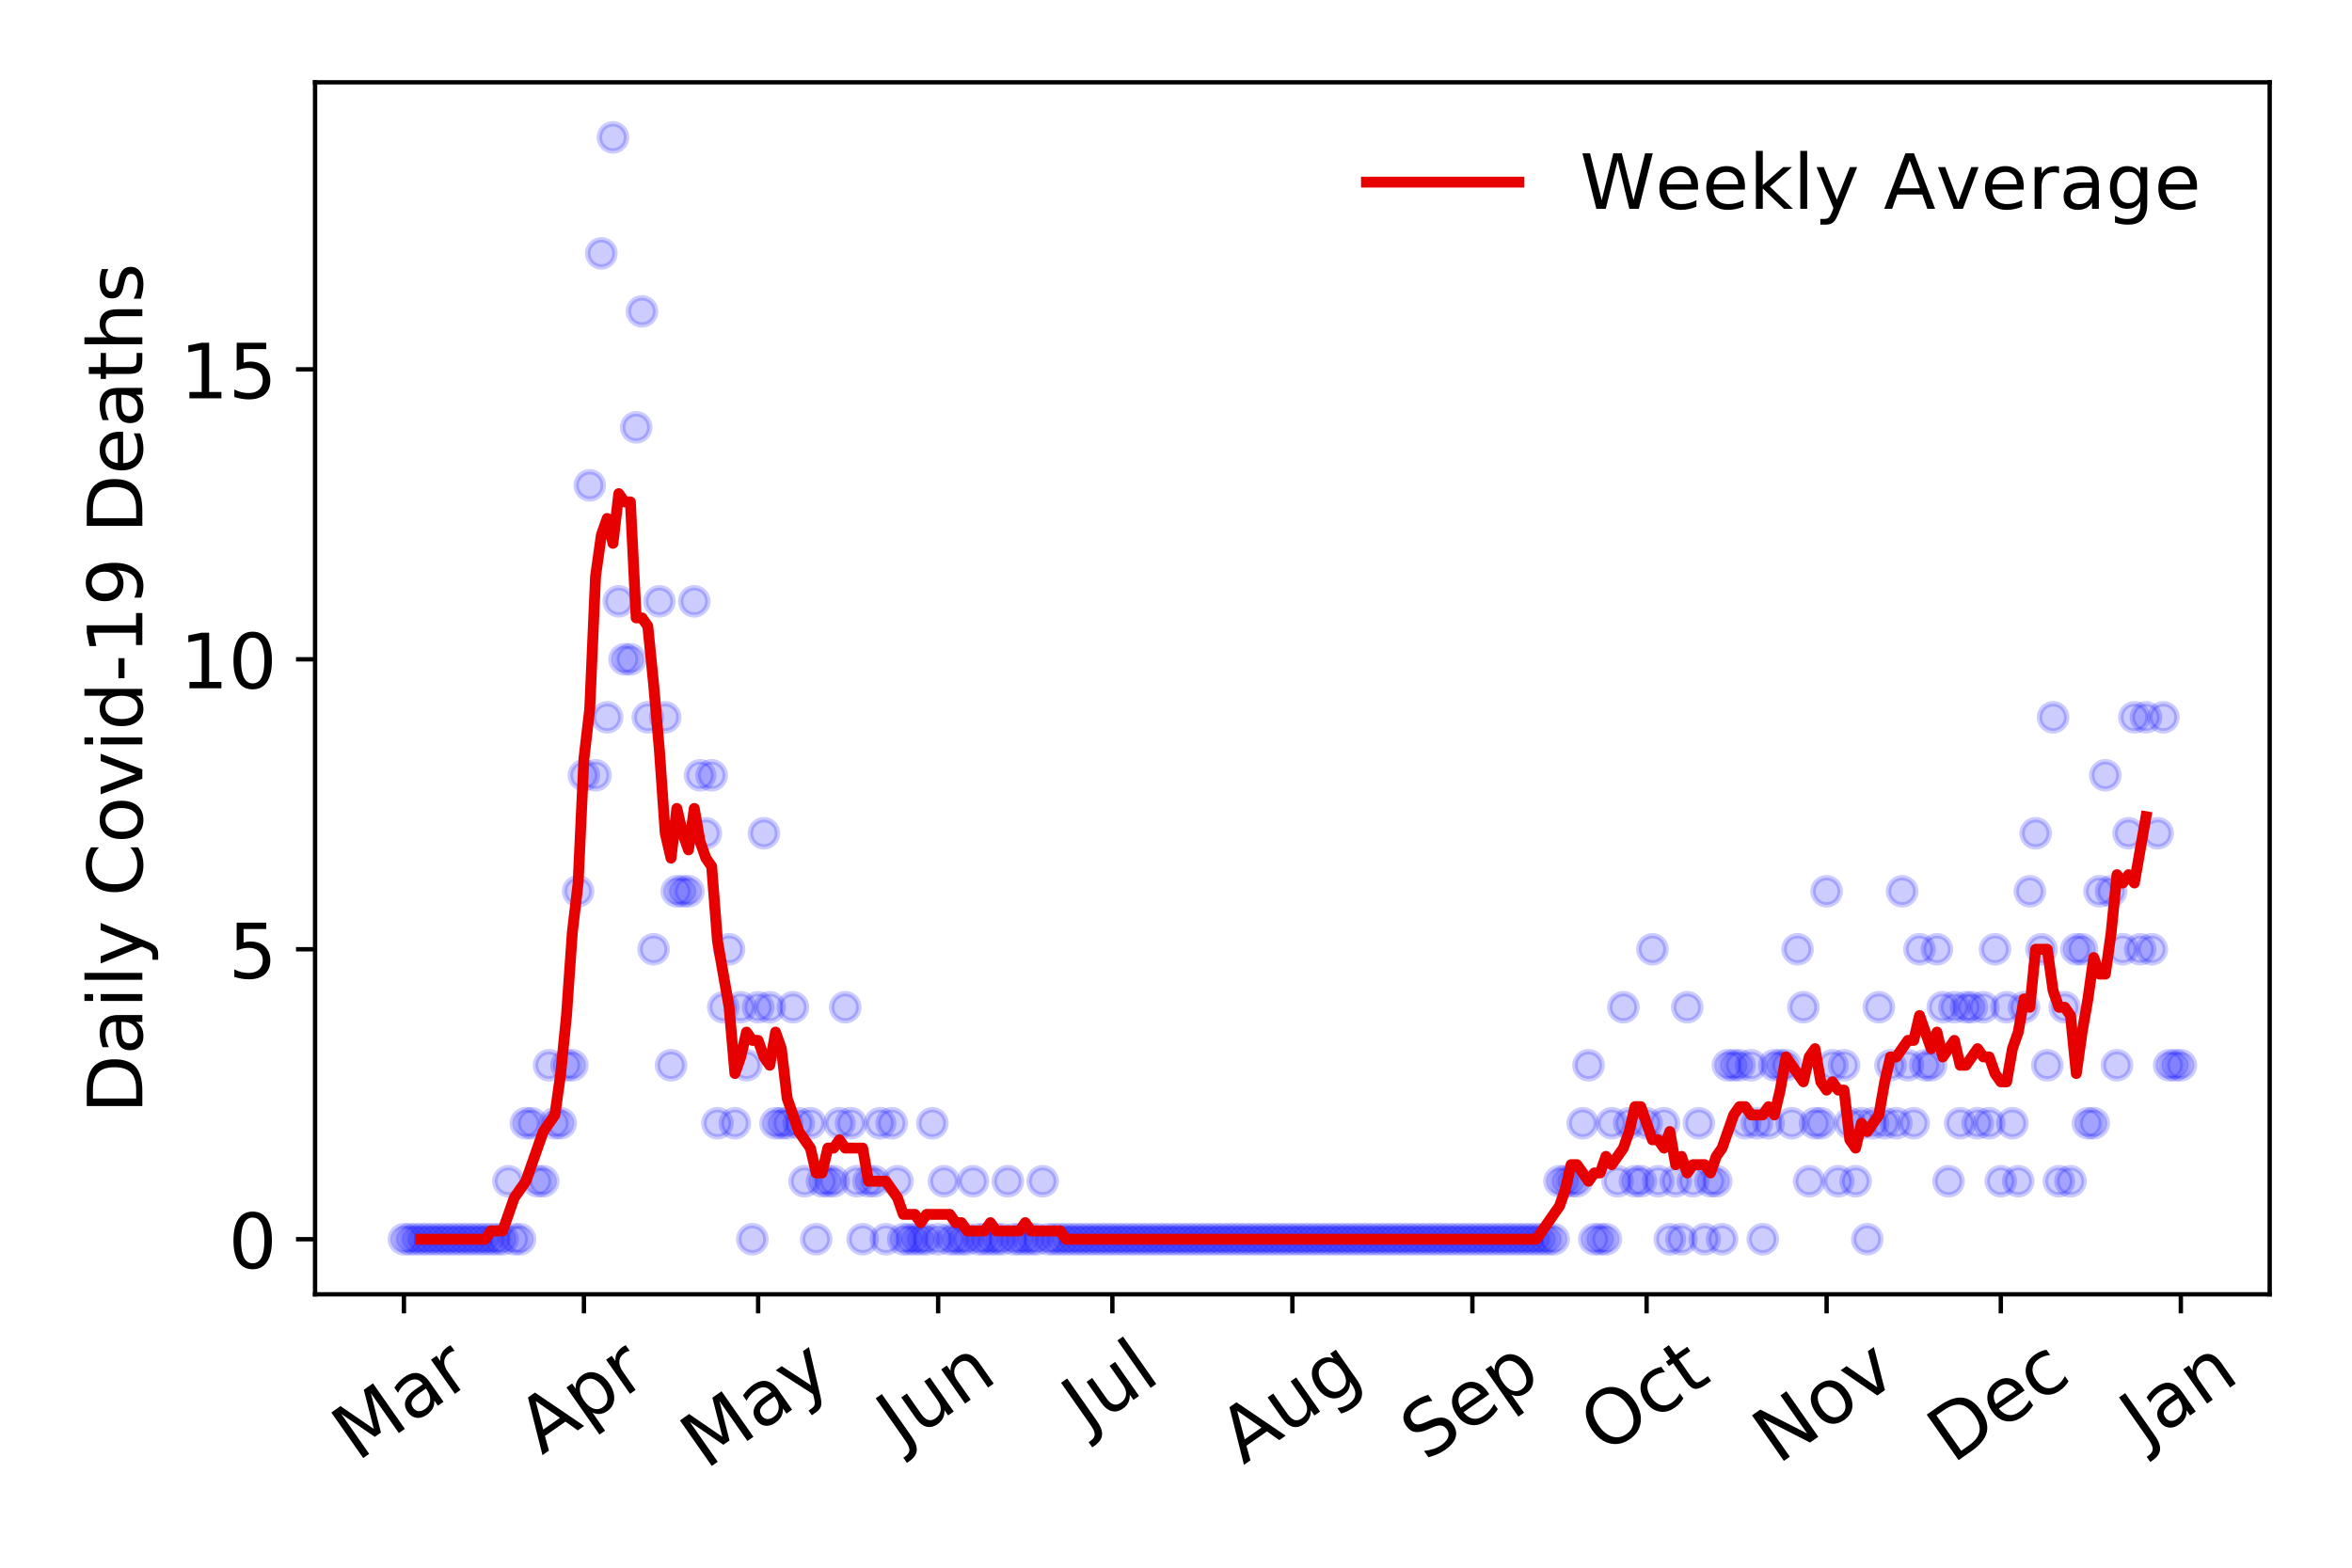 <?xml version="1.0" encoding="utf-8" standalone="no"?>
<!DOCTYPE svg PUBLIC "-//W3C//DTD SVG 1.1//EN"
  "http://www.w3.org/Graphics/SVG/1.1/DTD/svg11.dtd">
<!-- Created with matplotlib (https://matplotlib.org/) -->
<svg height="288pt" version="1.1" viewBox="0 0 432 288" width="432pt" xmlns="http://www.w3.org/2000/svg" xmlns:xlink="http://www.w3.org/1999/xlink">
 <defs>
  <style type="text/css">
*{stroke-linecap:butt;stroke-linejoin:round;}
  </style>
 </defs>
 <g id="figure_1">
  <g id="patch_1">
   <path d="M 0 288 
L 432 288 
L 432 0 
L 0 0 
z
" style="fill:#ffffff;"/>
  </g>
  <g id="axes_1">
   <g id="patch_2">
    <path d="M 57.87 237.778 
L 416.88 237.778 
L 416.88 15.12 
L 57.87 15.12 
z
" style="fill:#ffffff;"/>
   </g>
   <g id="matplotlib.axis_1">
    <g id="xtick_1">
     <g id="line2d_1">
      <defs>
       <path d="M 0 0 
L 0 3.5 
" id="m5cc7a76941" style="stroke:#000000;stroke-width:0.8;"/>
      </defs>
      <g>
       <use style="stroke:#000000;stroke-width:0.8;" x="74.189" xlink:href="#m5cc7a76941" y="237.778"/>
      </g>
     </g>
     <g id="text_1">
      <!-- Mar -->
      <defs>
       <path d="M 9.812 72.906 
L 24.516 72.906 
L 43.109 23.297 
L 61.812 72.906 
L 76.516 72.906 
L 76.516 0 
L 66.891 0 
L 66.891 64.016 
L 48.094 14.016 
L 38.188 14.016 
L 19.391 64.016 
L 19.391 0 
L 9.812 0 
z
" id="DejaVuSans-77"/>
       <path d="M 34.281 27.484 
Q 23.391 27.484 19.188 25 
Q 14.984 22.516 14.984 16.5 
Q 14.984 11.719 18.141 8.906 
Q 21.297 6.109 26.703 6.109 
Q 34.188 6.109 38.703 11.406 
Q 43.219 16.703 43.219 25.484 
L 43.219 27.484 
z
M 52.203 31.203 
L 52.203 0 
L 43.219 0 
L 43.219 8.297 
Q 40.141 3.328 35.547 0.953 
Q 30.953 -1.422 24.312 -1.422 
Q 15.922 -1.422 10.953 3.297 
Q 6 8.016 6 15.922 
Q 6 25.141 12.172 29.828 
Q 18.359 34.516 30.609 34.516 
L 43.219 34.516 
L 43.219 35.406 
Q 43.219 41.609 39.141 45 
Q 35.062 48.391 27.688 48.391 
Q 23 48.391 18.547 47.266 
Q 14.109 46.141 10.016 43.891 
L 10.016 52.203 
Q 14.938 54.109 19.578 55.047 
Q 24.219 56 28.609 56 
Q 40.484 56 46.344 49.844 
Q 52.203 43.703 52.203 31.203 
z
" id="DejaVuSans-97"/>
       <path d="M 41.109 46.297 
Q 39.594 47.172 37.812 47.578 
Q 36.031 48 33.891 48 
Q 26.266 48 22.188 43.047 
Q 18.109 38.094 18.109 28.812 
L 18.109 0 
L 9.078 0 
L 9.078 54.688 
L 18.109 54.688 
L 18.109 46.188 
Q 20.953 51.172 25.484 53.578 
Q 30.031 56 36.531 56 
Q 37.453 56 38.578 55.875 
Q 39.703 55.766 41.062 55.516 
z
" id="DejaVuSans-114"/>
      </defs>
      <g transform="translate(65.586 268.643)rotate(-35)scale(0.14 -0.14)">
       <use xlink:href="#DejaVuSans-77"/>
       <use x="86.279" xlink:href="#DejaVuSans-97"/>
       <use x="147.559" xlink:href="#DejaVuSans-114"/>
      </g>
     </g>
    </g>
    <g id="xtick_2">
     <g id="line2d_2">
      <g>
       <use style="stroke:#000000;stroke-width:0.8;" x="107.253" xlink:href="#m5cc7a76941" y="237.778"/>
      </g>
     </g>
     <g id="text_2">
      <!-- Apr -->
      <defs>
       <path d="M 34.188 63.188 
L 20.797 26.906 
L 47.609 26.906 
z
M 28.609 72.906 
L 39.797 72.906 
L 67.578 0 
L 57.328 0 
L 50.688 18.703 
L 17.828 18.703 
L 11.188 0 
L 0.781 0 
z
" id="DejaVuSans-65"/>
       <path d="M 18.109 8.203 
L 18.109 -20.797 
L 9.078 -20.797 
L 9.078 54.688 
L 18.109 54.688 
L 18.109 46.391 
Q 20.953 51.266 25.266 53.625 
Q 29.594 56 35.594 56 
Q 45.562 56 51.781 48.094 
Q 58.016 40.188 58.016 27.297 
Q 58.016 14.406 51.781 6.484 
Q 45.562 -1.422 35.594 -1.422 
Q 29.594 -1.422 25.266 0.953 
Q 20.953 3.328 18.109 8.203 
z
M 48.688 27.297 
Q 48.688 37.203 44.609 42.844 
Q 40.531 48.484 33.406 48.484 
Q 26.266 48.484 22.188 42.844 
Q 18.109 37.203 18.109 27.297 
Q 18.109 17.391 22.188 11.75 
Q 26.266 6.109 33.406 6.109 
Q 40.531 6.109 44.609 11.75 
Q 48.688 17.391 48.688 27.297 
z
" id="DejaVuSans-112"/>
      </defs>
      <g transform="translate(99.548 267.384)rotate(-35)scale(0.14 -0.14)">
       <use xlink:href="#DejaVuSans-65"/>
       <use x="68.408" xlink:href="#DejaVuSans-112"/>
       <use x="131.885" xlink:href="#DejaVuSans-114"/>
      </g>
     </g>
    </g>
    <g id="xtick_3">
     <g id="line2d_3">
      <g>
       <use style="stroke:#000000;stroke-width:0.8;" x="139.25" xlink:href="#m5cc7a76941" y="237.778"/>
      </g>
     </g>
     <g id="text_3">
      <!-- May -->
      <defs>
       <path d="M 32.172 -5.078 
Q 28.375 -14.844 24.75 -17.812 
Q 21.141 -20.797 15.094 -20.797 
L 7.906 -20.797 
L 7.906 -13.281 
L 13.188 -13.281 
Q 16.891 -13.281 18.938 -11.516 
Q 21 -9.766 23.484 -3.219 
L 25.094 0.875 
L 2.984 54.688 
L 12.5 54.688 
L 29.594 11.922 
L 46.688 54.688 
L 56.203 54.688 
z
" id="DejaVuSans-121"/>
      </defs>
      <g transform="translate(129.61 270.094)rotate(-35)scale(0.14 -0.14)">
       <use xlink:href="#DejaVuSans-77"/>
       <use x="86.279" xlink:href="#DejaVuSans-97"/>
       <use x="147.559" xlink:href="#DejaVuSans-121"/>
      </g>
     </g>
    </g>
    <g id="xtick_4">
     <g id="line2d_4">
      <g>
       <use style="stroke:#000000;stroke-width:0.8;" x="172.314" xlink:href="#m5cc7a76941" y="237.778"/>
      </g>
     </g>
     <g id="text_4">
      <!-- Jun -->
      <defs>
       <path d="M 9.812 72.906 
L 19.672 72.906 
L 19.672 5.078 
Q 19.672 -8.109 14.672 -14.062 
Q 9.672 -20.016 -1.422 -20.016 
L -5.172 -20.016 
L -5.172 -11.719 
L -2.094 -11.719 
Q 4.438 -11.719 7.125 -8.047 
Q 9.812 -4.391 9.812 5.078 
z
" id="DejaVuSans-74"/>
       <path d="M 8.5 21.578 
L 8.5 54.688 
L 17.484 54.688 
L 17.484 21.922 
Q 17.484 14.156 20.5 10.266 
Q 23.531 6.391 29.594 6.391 
Q 36.859 6.391 41.078 11.031 
Q 45.312 15.672 45.312 23.688 
L 45.312 54.688 
L 54.297 54.688 
L 54.297 0 
L 45.312 0 
L 45.312 8.406 
Q 42.047 3.422 37.719 1 
Q 33.406 -1.422 27.688 -1.422 
Q 18.266 -1.422 13.375 4.438 
Q 8.5 10.297 8.5 21.578 
z
M 31.109 56 
z
" id="DejaVuSans-117"/>
       <path d="M 54.891 33.016 
L 54.891 0 
L 45.906 0 
L 45.906 32.719 
Q 45.906 40.484 42.875 44.328 
Q 39.844 48.188 33.797 48.188 
Q 26.516 48.188 22.312 43.547 
Q 18.109 38.922 18.109 30.906 
L 18.109 0 
L 9.078 0 
L 9.078 54.688 
L 18.109 54.688 
L 18.109 46.188 
Q 21.344 51.125 25.703 53.562 
Q 30.078 56 35.797 56 
Q 45.219 56 50.047 50.172 
Q 54.891 44.344 54.891 33.016 
z
" id="DejaVuSans-110"/>
      </defs>
      <g transform="translate(165.57 266.039)rotate(-35)scale(0.14 -0.14)">
       <use xlink:href="#DejaVuSans-74"/>
       <use x="29.492" xlink:href="#DejaVuSans-117"/>
       <use x="92.871" xlink:href="#DejaVuSans-110"/>
      </g>
     </g>
    </g>
    <g id="xtick_5">
     <g id="line2d_5">
      <g>
       <use style="stroke:#000000;stroke-width:0.8;" x="204.311" xlink:href="#m5cc7a76941" y="237.778"/>
      </g>
     </g>
     <g id="text_5">
      <!-- Jul -->
      <defs>
       <path d="M 9.422 75.984 
L 18.406 75.984 
L 18.406 0 
L 9.422 0 
z
" id="DejaVuSans-108"/>
      </defs>
      <g transform="translate(199.608 263.181)rotate(-35)scale(0.14 -0.14)">
       <use xlink:href="#DejaVuSans-74"/>
       <use x="29.492" xlink:href="#DejaVuSans-117"/>
       <use x="92.871" xlink:href="#DejaVuSans-108"/>
      </g>
     </g>
    </g>
    <g id="xtick_6">
     <g id="line2d_6">
      <g>
       <use style="stroke:#000000;stroke-width:0.8;" x="237.375" xlink:href="#m5cc7a76941" y="237.778"/>
      </g>
     </g>
     <g id="text_6">
      <!-- Aug -->
      <defs>
       <path d="M 45.406 27.984 
Q 45.406 37.75 41.375 43.109 
Q 37.359 48.484 30.078 48.484 
Q 22.859 48.484 18.828 43.109 
Q 14.797 37.75 14.797 27.984 
Q 14.797 18.266 18.828 12.891 
Q 22.859 7.516 30.078 7.516 
Q 37.359 7.516 41.375 12.891 
Q 45.406 18.266 45.406 27.984 
z
M 54.391 6.781 
Q 54.391 -7.172 48.188 -13.984 
Q 42 -20.797 29.203 -20.797 
Q 24.469 -20.797 20.266 -20.094 
Q 16.062 -19.391 12.109 -17.922 
L 12.109 -9.188 
Q 16.062 -11.328 19.922 -12.344 
Q 23.781 -13.375 27.781 -13.375 
Q 36.625 -13.375 41.016 -8.766 
Q 45.406 -4.156 45.406 5.172 
L 45.406 9.625 
Q 42.625 4.781 38.281 2.391 
Q 33.938 0 27.875 0 
Q 17.828 0 11.672 7.656 
Q 5.516 15.328 5.516 27.984 
Q 5.516 40.672 11.672 48.328 
Q 17.828 56 27.875 56 
Q 33.938 56 38.281 53.609 
Q 42.625 51.219 45.406 46.391 
L 45.406 54.688 
L 54.391 54.688 
z
" id="DejaVuSans-103"/>
      </defs>
      <g transform="translate(228.394 269.172)rotate(-35)scale(0.14 -0.14)">
       <use xlink:href="#DejaVuSans-65"/>
       <use x="68.408" xlink:href="#DejaVuSans-117"/>
       <use x="131.787" xlink:href="#DejaVuSans-103"/>
      </g>
     </g>
    </g>
    <g id="xtick_7">
     <g id="line2d_7">
      <g>
       <use style="stroke:#000000;stroke-width:0.8;" x="270.439" xlink:href="#m5cc7a76941" y="237.778"/>
      </g>
     </g>
     <g id="text_7">
      <!-- Sep -->
      <defs>
       <path d="M 53.516 70.516 
L 53.516 60.891 
Q 47.906 63.578 42.922 64.891 
Q 37.938 66.219 33.297 66.219 
Q 25.25 66.219 20.875 63.094 
Q 16.5 59.969 16.5 54.203 
Q 16.5 49.359 19.406 46.891 
Q 22.312 44.438 30.422 42.922 
L 36.375 41.703 
Q 47.406 39.594 52.656 34.297 
Q 57.906 29 57.906 20.125 
Q 57.906 9.516 50.797 4.047 
Q 43.703 -1.422 29.984 -1.422 
Q 24.812 -1.422 18.969 -0.25 
Q 13.141 0.922 6.891 3.219 
L 6.891 13.375 
Q 12.891 10.016 18.656 8.297 
Q 24.422 6.594 29.984 6.594 
Q 38.422 6.594 43.016 9.906 
Q 47.609 13.234 47.609 19.391 
Q 47.609 24.75 44.312 27.781 
Q 41.016 30.812 33.5 32.328 
L 27.484 33.5 
Q 16.453 35.688 11.516 40.375 
Q 6.594 45.062 6.594 53.422 
Q 6.594 63.094 13.406 68.656 
Q 20.219 74.219 32.172 74.219 
Q 37.312 74.219 42.625 73.281 
Q 47.953 72.359 53.516 70.516 
z
" id="DejaVuSans-83"/>
       <path d="M 56.203 29.594 
L 56.203 25.203 
L 14.891 25.203 
Q 15.484 15.922 20.484 11.062 
Q 25.484 6.203 34.422 6.203 
Q 39.594 6.203 44.453 7.469 
Q 49.312 8.734 54.109 11.281 
L 54.109 2.781 
Q 49.266 0.734 44.188 -0.344 
Q 39.109 -1.422 33.891 -1.422 
Q 20.797 -1.422 13.156 6.188 
Q 5.516 13.812 5.516 26.812 
Q 5.516 40.234 12.766 48.109 
Q 20.016 56 32.328 56 
Q 43.359 56 49.781 48.891 
Q 56.203 41.797 56.203 29.594 
z
M 47.219 32.234 
Q 47.125 39.594 43.094 43.984 
Q 39.062 48.391 32.422 48.391 
Q 24.906 48.391 20.391 44.141 
Q 15.875 39.891 15.188 32.172 
z
" id="DejaVuSans-101"/>
      </defs>
      <g transform="translate(261.846 268.629)rotate(-35)scale(0.14 -0.14)">
       <use xlink:href="#DejaVuSans-83"/>
       <use x="63.477" xlink:href="#DejaVuSans-101"/>
       <use x="125" xlink:href="#DejaVuSans-112"/>
      </g>
     </g>
    </g>
    <g id="xtick_8">
     <g id="line2d_8">
      <g>
       <use style="stroke:#000000;stroke-width:0.8;" x="302.436" xlink:href="#m5cc7a76941" y="237.778"/>
      </g>
     </g>
     <g id="text_8">
      <!-- Oct -->
      <defs>
       <path d="M 39.406 66.219 
Q 28.656 66.219 22.328 58.203 
Q 16.016 50.203 16.016 36.375 
Q 16.016 22.609 22.328 14.594 
Q 28.656 6.594 39.406 6.594 
Q 50.141 6.594 56.422 14.594 
Q 62.703 22.609 62.703 36.375 
Q 62.703 50.203 56.422 58.203 
Q 50.141 66.219 39.406 66.219 
z
M 39.406 74.219 
Q 54.734 74.219 63.906 63.938 
Q 73.094 53.656 73.094 36.375 
Q 73.094 19.141 63.906 8.859 
Q 54.734 -1.422 39.406 -1.422 
Q 24.031 -1.422 14.812 8.828 
Q 5.609 19.094 5.609 36.375 
Q 5.609 53.656 14.812 63.938 
Q 24.031 74.219 39.406 74.219 
z
" id="DejaVuSans-79"/>
       <path d="M 48.781 52.594 
L 48.781 44.188 
Q 44.969 46.297 41.141 47.344 
Q 37.312 48.391 33.406 48.391 
Q 24.656 48.391 19.812 42.844 
Q 14.984 37.312 14.984 27.297 
Q 14.984 17.281 19.812 11.734 
Q 24.656 6.203 33.406 6.203 
Q 37.312 6.203 41.141 7.25 
Q 44.969 8.297 48.781 10.406 
L 48.781 2.094 
Q 45.016 0.344 40.984 -0.531 
Q 36.969 -1.422 32.422 -1.422 
Q 20.062 -1.422 12.781 6.344 
Q 5.516 14.109 5.516 27.297 
Q 5.516 40.672 12.859 48.328 
Q 20.219 56 33.016 56 
Q 37.156 56 41.109 55.141 
Q 45.062 54.297 48.781 52.594 
z
" id="DejaVuSans-99"/>
       <path d="M 18.312 70.219 
L 18.312 54.688 
L 36.812 54.688 
L 36.812 47.703 
L 18.312 47.703 
L 18.312 18.016 
Q 18.312 11.328 20.141 9.422 
Q 21.969 7.516 27.594 7.516 
L 36.812 7.516 
L 36.812 0 
L 27.594 0 
Q 17.188 0 13.234 3.875 
Q 9.281 7.766 9.281 18.016 
L 9.281 47.703 
L 2.688 47.703 
L 2.688 54.688 
L 9.281 54.688 
L 9.281 70.219 
z
" id="DejaVuSans-116"/>
      </defs>
      <g transform="translate(294.737 267.377)rotate(-35)scale(0.14 -0.14)">
       <use xlink:href="#DejaVuSans-79"/>
       <use x="78.711" xlink:href="#DejaVuSans-99"/>
       <use x="133.691" xlink:href="#DejaVuSans-116"/>
      </g>
     </g>
    </g>
    <g id="xtick_9">
     <g id="line2d_9">
      <g>
       <use style="stroke:#000000;stroke-width:0.8;" x="335.5" xlink:href="#m5cc7a76941" y="237.778"/>
      </g>
     </g>
     <g id="text_9">
      <!-- Nov -->
      <defs>
       <path d="M 9.812 72.906 
L 23.094 72.906 
L 55.422 11.922 
L 55.422 72.906 
L 64.984 72.906 
L 64.984 0 
L 51.703 0 
L 19.391 60.984 
L 19.391 0 
L 9.812 0 
z
" id="DejaVuSans-78"/>
       <path d="M 30.609 48.391 
Q 23.391 48.391 19.188 42.75 
Q 14.984 37.109 14.984 27.297 
Q 14.984 17.484 19.156 11.844 
Q 23.344 6.203 30.609 6.203 
Q 37.797 6.203 41.984 11.859 
Q 46.188 17.531 46.188 27.297 
Q 46.188 37.016 41.984 42.703 
Q 37.797 48.391 30.609 48.391 
z
M 30.609 56 
Q 42.328 56 49.016 48.375 
Q 55.719 40.766 55.719 27.297 
Q 55.719 13.875 49.016 6.219 
Q 42.328 -1.422 30.609 -1.422 
Q 18.844 -1.422 12.172 6.219 
Q 5.516 13.875 5.516 27.297 
Q 5.516 40.766 12.172 48.375 
Q 18.844 56 30.609 56 
z
" id="DejaVuSans-111"/>
       <path d="M 2.984 54.688 
L 12.5 54.688 
L 29.594 8.797 
L 46.688 54.688 
L 56.203 54.688 
L 35.688 0 
L 23.484 0 
z
" id="DejaVuSans-118"/>
      </defs>
      <g transform="translate(326.524 269.166)rotate(-35)scale(0.14 -0.14)">
       <use xlink:href="#DejaVuSans-78"/>
       <use x="74.805" xlink:href="#DejaVuSans-111"/>
       <use x="135.986" xlink:href="#DejaVuSans-118"/>
      </g>
     </g>
    </g>
    <g id="xtick_10">
     <g id="line2d_10">
      <g>
       <use style="stroke:#000000;stroke-width:0.8;" x="367.497" xlink:href="#m5cc7a76941" y="237.778"/>
      </g>
     </g>
     <g id="text_10">
      <!-- Dec -->
      <defs>
       <path d="M 19.672 64.797 
L 19.672 8.109 
L 31.594 8.109 
Q 46.688 8.109 53.688 14.938 
Q 60.688 21.781 60.688 36.531 
Q 60.688 51.172 53.688 57.984 
Q 46.688 64.797 31.594 64.797 
z
M 9.812 72.906 
L 30.078 72.906 
Q 51.266 72.906 61.172 64.094 
Q 71.094 55.281 71.094 36.531 
Q 71.094 17.672 61.125 8.828 
Q 51.172 0 30.078 0 
L 9.812 0 
z
" id="DejaVuSans-68"/>
      </defs>
      <g transform="translate(358.617 269.032)rotate(-35)scale(0.14 -0.14)">
       <use xlink:href="#DejaVuSans-68"/>
       <use x="77.002" xlink:href="#DejaVuSans-101"/>
       <use x="138.525" xlink:href="#DejaVuSans-99"/>
      </g>
     </g>
    </g>
    <g id="xtick_11">
     <g id="line2d_11">
      <g>
       <use style="stroke:#000000;stroke-width:0.8;" x="400.561" xlink:href="#m5cc7a76941" y="237.778"/>
      </g>
     </g>
     <g id="text_11">
      <!-- Jan -->
      <g transform="translate(393.938 265.871)rotate(-35)scale(0.14 -0.14)">
       <use xlink:href="#DejaVuSans-74"/>
       <use x="29.492" xlink:href="#DejaVuSans-97"/>
       <use x="90.771" xlink:href="#DejaVuSans-110"/>
      </g>
     </g>
    </g>
   </g>
   <g id="matplotlib.axis_2">
    <g id="ytick_1">
     <g id="line2d_12">
      <defs>
       <path d="M 0 0 
L -3.5 0 
" id="m4717dc40e6" style="stroke:#000000;stroke-width:0.8;"/>
      </defs>
      <g>
       <use style="stroke:#000000;stroke-width:0.8;" x="57.87" xlink:href="#m4717dc40e6" y="227.657"/>
      </g>
     </g>
     <g id="text_12">
      <!-- 0 -->
      <defs>
       <path d="M 31.781 66.406 
Q 24.172 66.406 20.328 58.906 
Q 16.5 51.422 16.5 36.375 
Q 16.5 21.391 20.328 13.891 
Q 24.172 6.391 31.781 6.391 
Q 39.453 6.391 43.281 13.891 
Q 47.125 21.391 47.125 36.375 
Q 47.125 51.422 43.281 58.906 
Q 39.453 66.406 31.781 66.406 
z
M 31.781 74.219 
Q 44.047 74.219 50.516 64.516 
Q 56.984 54.828 56.984 36.375 
Q 56.984 17.969 50.516 8.266 
Q 44.047 -1.422 31.781 -1.422 
Q 19.531 -1.422 13.062 8.266 
Q 6.594 17.969 6.594 36.375 
Q 6.594 54.828 13.062 64.516 
Q 19.531 74.219 31.781 74.219 
z
" id="DejaVuSans-48"/>
      </defs>
      <g transform="translate(41.962 232.976)scale(0.14 -0.14)">
       <use xlink:href="#DejaVuSans-48"/>
      </g>
     </g>
    </g>
    <g id="ytick_2">
     <g id="line2d_13">
      <g>
       <use style="stroke:#000000;stroke-width:0.8;" x="57.87" xlink:href="#m4717dc40e6" y="174.39"/>
      </g>
     </g>
     <g id="text_13">
      <!-- 5 -->
      <defs>
       <path d="M 10.797 72.906 
L 49.516 72.906 
L 49.516 64.594 
L 19.828 64.594 
L 19.828 46.734 
Q 21.969 47.469 24.109 47.828 
Q 26.266 48.188 28.422 48.188 
Q 40.625 48.188 47.75 41.5 
Q 54.891 34.812 54.891 23.391 
Q 54.891 11.625 47.562 5.094 
Q 40.234 -1.422 26.906 -1.422 
Q 22.312 -1.422 17.547 -0.641 
Q 12.797 0.141 7.719 1.703 
L 7.719 11.625 
Q 12.109 9.234 16.797 8.062 
Q 21.484 6.891 26.703 6.891 
Q 35.156 6.891 40.078 11.328 
Q 45.016 15.766 45.016 23.391 
Q 45.016 31 40.078 35.438 
Q 35.156 39.891 26.703 39.891 
Q 22.75 39.891 18.812 39.016 
Q 14.891 38.141 10.797 36.281 
z
" id="DejaVuSans-53"/>
      </defs>
      <g transform="translate(41.962 179.709)scale(0.14 -0.14)">
       <use xlink:href="#DejaVuSans-53"/>
      </g>
     </g>
    </g>
    <g id="ytick_3">
     <g id="line2d_14">
      <g>
       <use style="stroke:#000000;stroke-width:0.8;" x="57.87" xlink:href="#m4717dc40e6" y="121.122"/>
      </g>
     </g>
     <g id="text_14">
      <!-- 10 -->
      <defs>
       <path d="M 12.406 8.297 
L 28.516 8.297 
L 28.516 63.922 
L 10.984 60.406 
L 10.984 69.391 
L 28.422 72.906 
L 38.281 72.906 
L 38.281 8.297 
L 54.391 8.297 
L 54.391 0 
L 12.406 0 
z
" id="DejaVuSans-49"/>
      </defs>
      <g transform="translate(33.055 126.441)scale(0.14 -0.14)">
       <use xlink:href="#DejaVuSans-49"/>
       <use x="63.623" xlink:href="#DejaVuSans-48"/>
      </g>
     </g>
    </g>
    <g id="ytick_4">
     <g id="line2d_15">
      <g>
       <use style="stroke:#000000;stroke-width:0.8;" x="57.87" xlink:href="#m4717dc40e6" y="67.855"/>
      </g>
     </g>
     <g id="text_15">
      <!-- 15 -->
      <g transform="translate(33.055 73.174)scale(0.14 -0.14)">
       <use xlink:href="#DejaVuSans-49"/>
       <use x="63.623" xlink:href="#DejaVuSans-53"/>
      </g>
     </g>
    </g>
    <g id="text_16">
     <!-- Daily Covid-19 Deaths -->
     <defs>
      <path d="M 9.422 54.688 
L 18.406 54.688 
L 18.406 0 
L 9.422 0 
z
M 9.422 75.984 
L 18.406 75.984 
L 18.406 64.594 
L 9.422 64.594 
z
" id="DejaVuSans-105"/>
      <path id="DejaVuSans-32"/>
      <path d="M 64.406 67.281 
L 64.406 56.891 
Q 59.422 61.531 53.781 63.812 
Q 48.141 66.109 41.797 66.109 
Q 29.297 66.109 22.656 58.469 
Q 16.016 50.828 16.016 36.375 
Q 16.016 21.969 22.656 14.328 
Q 29.297 6.688 41.797 6.688 
Q 48.141 6.688 53.781 8.984 
Q 59.422 11.281 64.406 15.922 
L 64.406 5.609 
Q 59.234 2.094 53.438 0.328 
Q 47.656 -1.422 41.219 -1.422 
Q 24.656 -1.422 15.125 8.703 
Q 5.609 18.844 5.609 36.375 
Q 5.609 53.953 15.125 64.078 
Q 24.656 74.219 41.219 74.219 
Q 47.75 74.219 53.531 72.484 
Q 59.328 70.75 64.406 67.281 
z
" id="DejaVuSans-67"/>
      <path d="M 45.406 46.391 
L 45.406 75.984 
L 54.391 75.984 
L 54.391 0 
L 45.406 0 
L 45.406 8.203 
Q 42.578 3.328 38.25 0.953 
Q 33.938 -1.422 27.875 -1.422 
Q 17.969 -1.422 11.734 6.484 
Q 5.516 14.406 5.516 27.297 
Q 5.516 40.188 11.734 48.094 
Q 17.969 56 27.875 56 
Q 33.938 56 38.25 53.625 
Q 42.578 51.266 45.406 46.391 
z
M 14.797 27.297 
Q 14.797 17.391 18.875 11.75 
Q 22.953 6.109 30.078 6.109 
Q 37.203 6.109 41.297 11.75 
Q 45.406 17.391 45.406 27.297 
Q 45.406 37.203 41.297 42.844 
Q 37.203 48.484 30.078 48.484 
Q 22.953 48.484 18.875 42.844 
Q 14.797 37.203 14.797 27.297 
z
" id="DejaVuSans-100"/>
      <path d="M 4.891 31.391 
L 31.203 31.391 
L 31.203 23.391 
L 4.891 23.391 
z
" id="DejaVuSans-45"/>
      <path d="M 10.984 1.516 
L 10.984 10.5 
Q 14.703 8.734 18.5 7.812 
Q 22.312 6.891 25.984 6.891 
Q 35.75 6.891 40.891 13.453 
Q 46.047 20.016 46.781 33.406 
Q 43.953 29.203 39.594 26.953 
Q 35.25 24.703 29.984 24.703 
Q 19.047 24.703 12.672 31.312 
Q 6.297 37.938 6.297 49.422 
Q 6.297 60.641 12.938 67.422 
Q 19.578 74.219 30.609 74.219 
Q 43.266 74.219 49.922 64.516 
Q 56.594 54.828 56.594 36.375 
Q 56.594 19.141 48.406 8.859 
Q 40.234 -1.422 26.422 -1.422 
Q 22.703 -1.422 18.891 -0.688 
Q 15.094 0.047 10.984 1.516 
z
M 30.609 32.422 
Q 37.25 32.422 41.125 36.953 
Q 45.016 41.5 45.016 49.422 
Q 45.016 57.281 41.125 61.844 
Q 37.25 66.406 30.609 66.406 
Q 23.969 66.406 20.094 61.844 
Q 16.219 57.281 16.219 49.422 
Q 16.219 41.5 20.094 36.953 
Q 23.969 32.422 30.609 32.422 
z
" id="DejaVuSans-57"/>
      <path d="M 54.891 33.016 
L 54.891 0 
L 45.906 0 
L 45.906 32.719 
Q 45.906 40.484 42.875 44.328 
Q 39.844 48.188 33.797 48.188 
Q 26.516 48.188 22.312 43.547 
Q 18.109 38.922 18.109 30.906 
L 18.109 0 
L 9.078 0 
L 9.078 75.984 
L 18.109 75.984 
L 18.109 46.188 
Q 21.344 51.125 25.703 53.562 
Q 30.078 56 35.797 56 
Q 45.219 56 50.047 50.172 
Q 54.891 44.344 54.891 33.016 
z
" id="DejaVuSans-104"/>
      <path d="M 44.281 53.078 
L 44.281 44.578 
Q 40.484 46.531 36.375 47.5 
Q 32.281 48.484 27.875 48.484 
Q 21.188 48.484 17.844 46.438 
Q 14.5 44.391 14.5 40.281 
Q 14.5 37.156 16.891 35.375 
Q 19.281 33.594 26.516 31.984 
L 29.594 31.297 
Q 39.156 29.25 43.188 25.516 
Q 47.219 21.781 47.219 15.094 
Q 47.219 7.469 41.188 3.016 
Q 35.156 -1.422 24.609 -1.422 
Q 20.219 -1.422 15.453 -0.562 
Q 10.688 0.297 5.422 2 
L 5.422 11.281 
Q 10.406 8.688 15.234 7.391 
Q 20.062 6.109 24.812 6.109 
Q 31.156 6.109 34.562 8.281 
Q 37.984 10.453 37.984 14.406 
Q 37.984 18.062 35.516 20.016 
Q 33.062 21.969 24.703 23.781 
L 21.578 24.516 
Q 13.234 26.266 9.516 29.906 
Q 5.812 33.547 5.812 39.891 
Q 5.812 47.609 11.281 51.797 
Q 16.75 56 26.812 56 
Q 31.781 56 36.172 55.266 
Q 40.578 54.547 44.281 53.078 
z
" id="DejaVuSans-115"/>
     </defs>
     <g transform="translate(26.143 204.56)rotate(-90)scale(0.14 -0.14)">
      <use xlink:href="#DejaVuSans-68"/>
      <use x="77.002" xlink:href="#DejaVuSans-97"/>
      <use x="138.281" xlink:href="#DejaVuSans-105"/>
      <use x="166.064" xlink:href="#DejaVuSans-108"/>
      <use x="193.848" xlink:href="#DejaVuSans-121"/>
      <use x="253.027" xlink:href="#DejaVuSans-32"/>
      <use x="284.814" xlink:href="#DejaVuSans-67"/>
      <use x="354.639" xlink:href="#DejaVuSans-111"/>
      <use x="415.82" xlink:href="#DejaVuSans-118"/>
      <use x="475" xlink:href="#DejaVuSans-105"/>
      <use x="502.783" xlink:href="#DejaVuSans-100"/>
      <use x="566.26" xlink:href="#DejaVuSans-45"/>
      <use x="602.344" xlink:href="#DejaVuSans-49"/>
      <use x="665.967" xlink:href="#DejaVuSans-57"/>
      <use x="729.59" xlink:href="#DejaVuSans-32"/>
      <use x="761.377" xlink:href="#DejaVuSans-68"/>
      <use x="838.379" xlink:href="#DejaVuSans-101"/>
      <use x="899.902" xlink:href="#DejaVuSans-97"/>
      <use x="961.182" xlink:href="#DejaVuSans-116"/>
      <use x="1000.391" xlink:href="#DejaVuSans-104"/>
      <use x="1063.77" xlink:href="#DejaVuSans-115"/>
     </g>
    </g>
   </g>
   <g id="line2d_16">
    <defs>
     <path d="M 0 2.5 
C 0.663 2.5 1.299 2.237 1.768 1.768 
C 2.237 1.299 2.5 0.663 2.5 0 
C 2.5 -0.663 2.237 -1.299 1.768 -1.768 
C 1.299 -2.237 0.663 -2.5 0 -2.5 
C -0.663 -2.5 -1.299 -2.237 -1.768 -1.768 
C -2.237 -1.299 -2.5 -0.663 -2.5 0 
C -2.5 0.663 -2.237 1.299 -1.768 1.768 
C -1.299 2.237 -0.663 2.5 0 2.5 
z
" id="m9f421f4a1d" style="stroke:#0000ff;stroke-opacity:0.2;"/>
    </defs>
    <g clip-path="url(#p946756c61b)">
     <use style="fill:#0000ff;fill-opacity:0.2;stroke:#0000ff;stroke-opacity:0.2;" x="74.189" xlink:href="#m9f421f4a1d" y="227.657"/>
     <use style="fill:#0000ff;fill-opacity:0.2;stroke:#0000ff;stroke-opacity:0.2;" x="75.255" xlink:href="#m9f421f4a1d" y="227.657"/>
     <use style="fill:#0000ff;fill-opacity:0.2;stroke:#0000ff;stroke-opacity:0.2;" x="76.322" xlink:href="#m9f421f4a1d" y="227.657"/>
     <use style="fill:#0000ff;fill-opacity:0.2;stroke:#0000ff;stroke-opacity:0.2;" x="77.388" xlink:href="#m9f421f4a1d" y="227.657"/>
     <use style="fill:#0000ff;fill-opacity:0.2;stroke:#0000ff;stroke-opacity:0.2;" x="78.455" xlink:href="#m9f421f4a1d" y="227.657"/>
     <use style="fill:#0000ff;fill-opacity:0.2;stroke:#0000ff;stroke-opacity:0.2;" x="79.522" xlink:href="#m9f421f4a1d" y="227.657"/>
     <use style="fill:#0000ff;fill-opacity:0.2;stroke:#0000ff;stroke-opacity:0.2;" x="80.588" xlink:href="#m9f421f4a1d" y="227.657"/>
     <use style="fill:#0000ff;fill-opacity:0.2;stroke:#0000ff;stroke-opacity:0.2;" x="81.655" xlink:href="#m9f421f4a1d" y="227.657"/>
     <use style="fill:#0000ff;fill-opacity:0.2;stroke:#0000ff;stroke-opacity:0.2;" x="82.721" xlink:href="#m9f421f4a1d" y="227.657"/>
     <use style="fill:#0000ff;fill-opacity:0.2;stroke:#0000ff;stroke-opacity:0.2;" x="83.788" xlink:href="#m9f421f4a1d" y="227.657"/>
     <use style="fill:#0000ff;fill-opacity:0.2;stroke:#0000ff;stroke-opacity:0.2;" x="84.854" xlink:href="#m9f421f4a1d" y="227.657"/>
     <use style="fill:#0000ff;fill-opacity:0.2;stroke:#0000ff;stroke-opacity:0.2;" x="85.921" xlink:href="#m9f421f4a1d" y="227.657"/>
     <use style="fill:#0000ff;fill-opacity:0.2;stroke:#0000ff;stroke-opacity:0.2;" x="86.988" xlink:href="#m9f421f4a1d" y="227.657"/>
     <use style="fill:#0000ff;fill-opacity:0.2;stroke:#0000ff;stroke-opacity:0.2;" x="88.054" xlink:href="#m9f421f4a1d" y="227.657"/>
     <use style="fill:#0000ff;fill-opacity:0.2;stroke:#0000ff;stroke-opacity:0.2;" x="89.121" xlink:href="#m9f421f4a1d" y="227.657"/>
     <use style="fill:#0000ff;fill-opacity:0.2;stroke:#0000ff;stroke-opacity:0.2;" x="90.187" xlink:href="#m9f421f4a1d" y="227.657"/>
     <use style="fill:#0000ff;fill-opacity:0.2;stroke:#0000ff;stroke-opacity:0.2;" x="91.254" xlink:href="#m9f421f4a1d" y="227.657"/>
     <use style="fill:#0000ff;fill-opacity:0.2;stroke:#0000ff;stroke-opacity:0.2;" x="92.32" xlink:href="#m9f421f4a1d" y="227.657"/>
     <use style="fill:#0000ff;fill-opacity:0.2;stroke:#0000ff;stroke-opacity:0.2;" x="93.387" xlink:href="#m9f421f4a1d" y="217.004"/>
     <use style="fill:#0000ff;fill-opacity:0.2;stroke:#0000ff;stroke-opacity:0.2;" x="94.454" xlink:href="#m9f421f4a1d" y="227.657"/>
     <use style="fill:#0000ff;fill-opacity:0.2;stroke:#0000ff;stroke-opacity:0.2;" x="95.52" xlink:href="#m9f421f4a1d" y="227.657"/>
     <use style="fill:#0000ff;fill-opacity:0.2;stroke:#0000ff;stroke-opacity:0.2;" x="96.587" xlink:href="#m9f421f4a1d" y="206.35"/>
     <use style="fill:#0000ff;fill-opacity:0.2;stroke:#0000ff;stroke-opacity:0.2;" x="97.653" xlink:href="#m9f421f4a1d" y="206.35"/>
     <use style="fill:#0000ff;fill-opacity:0.2;stroke:#0000ff;stroke-opacity:0.2;" x="98.72" xlink:href="#m9f421f4a1d" y="217.004"/>
     <use style="fill:#0000ff;fill-opacity:0.2;stroke:#0000ff;stroke-opacity:0.2;" x="99.786" xlink:href="#m9f421f4a1d" y="217.004"/>
     <use style="fill:#0000ff;fill-opacity:0.2;stroke:#0000ff;stroke-opacity:0.2;" x="100.853" xlink:href="#m9f421f4a1d" y="195.697"/>
     <use style="fill:#0000ff;fill-opacity:0.2;stroke:#0000ff;stroke-opacity:0.2;" x="101.92" xlink:href="#m9f421f4a1d" y="206.35"/>
     <use style="fill:#0000ff;fill-opacity:0.2;stroke:#0000ff;stroke-opacity:0.2;" x="102.986" xlink:href="#m9f421f4a1d" y="206.35"/>
     <use style="fill:#0000ff;fill-opacity:0.2;stroke:#0000ff;stroke-opacity:0.2;" x="104.053" xlink:href="#m9f421f4a1d" y="195.697"/>
     <use style="fill:#0000ff;fill-opacity:0.2;stroke:#0000ff;stroke-opacity:0.2;" x="105.119" xlink:href="#m9f421f4a1d" y="195.697"/>
     <use style="fill:#0000ff;fill-opacity:0.2;stroke:#0000ff;stroke-opacity:0.2;" x="106.186" xlink:href="#m9f421f4a1d" y="163.736"/>
     <use style="fill:#0000ff;fill-opacity:0.2;stroke:#0000ff;stroke-opacity:0.2;" x="107.253" xlink:href="#m9f421f4a1d" y="142.429"/>
     <use style="fill:#0000ff;fill-opacity:0.2;stroke:#0000ff;stroke-opacity:0.2;" x="108.319" xlink:href="#m9f421f4a1d" y="89.162"/>
     <use style="fill:#0000ff;fill-opacity:0.2;stroke:#0000ff;stroke-opacity:0.2;" x="109.386" xlink:href="#m9f421f4a1d" y="142.429"/>
     <use style="fill:#0000ff;fill-opacity:0.2;stroke:#0000ff;stroke-opacity:0.2;" x="110.452" xlink:href="#m9f421f4a1d" y="46.548"/>
     <use style="fill:#0000ff;fill-opacity:0.2;stroke:#0000ff;stroke-opacity:0.2;" x="111.519" xlink:href="#m9f421f4a1d" y="131.776"/>
     <use style="fill:#0000ff;fill-opacity:0.2;stroke:#0000ff;stroke-opacity:0.2;" x="112.585" xlink:href="#m9f421f4a1d" y="25.241"/>
     <use style="fill:#0000ff;fill-opacity:0.2;stroke:#0000ff;stroke-opacity:0.2;" x="113.652" xlink:href="#m9f421f4a1d" y="110.469"/>
     <use style="fill:#0000ff;fill-opacity:0.2;stroke:#0000ff;stroke-opacity:0.2;" x="114.719" xlink:href="#m9f421f4a1d" y="121.122"/>
     <use style="fill:#0000ff;fill-opacity:0.2;stroke:#0000ff;stroke-opacity:0.2;" x="115.785" xlink:href="#m9f421f4a1d" y="121.122"/>
     <use style="fill:#0000ff;fill-opacity:0.2;stroke:#0000ff;stroke-opacity:0.2;" x="116.852" xlink:href="#m9f421f4a1d" y="78.508"/>
     <use style="fill:#0000ff;fill-opacity:0.2;stroke:#0000ff;stroke-opacity:0.2;" x="117.918" xlink:href="#m9f421f4a1d" y="57.201"/>
     <use style="fill:#0000ff;fill-opacity:0.2;stroke:#0000ff;stroke-opacity:0.2;" x="118.985" xlink:href="#m9f421f4a1d" y="131.776"/>
     <use style="fill:#0000ff;fill-opacity:0.2;stroke:#0000ff;stroke-opacity:0.2;" x="120.051" xlink:href="#m9f421f4a1d" y="174.39"/>
     <use style="fill:#0000ff;fill-opacity:0.2;stroke:#0000ff;stroke-opacity:0.2;" x="121.118" xlink:href="#m9f421f4a1d" y="110.469"/>
     <use style="fill:#0000ff;fill-opacity:0.2;stroke:#0000ff;stroke-opacity:0.2;" x="122.185" xlink:href="#m9f421f4a1d" y="131.776"/>
     <use style="fill:#0000ff;fill-opacity:0.2;stroke:#0000ff;stroke-opacity:0.2;" x="123.251" xlink:href="#m9f421f4a1d" y="195.697"/>
     <use style="fill:#0000ff;fill-opacity:0.2;stroke:#0000ff;stroke-opacity:0.2;" x="124.318" xlink:href="#m9f421f4a1d" y="163.736"/>
     <use style="fill:#0000ff;fill-opacity:0.2;stroke:#0000ff;stroke-opacity:0.2;" x="125.384" xlink:href="#m9f421f4a1d" y="163.736"/>
     <use style="fill:#0000ff;fill-opacity:0.2;stroke:#0000ff;stroke-opacity:0.2;" x="126.451" xlink:href="#m9f421f4a1d" y="163.736"/>
     <use style="fill:#0000ff;fill-opacity:0.2;stroke:#0000ff;stroke-opacity:0.2;" x="127.518" xlink:href="#m9f421f4a1d" y="110.469"/>
     <use style="fill:#0000ff;fill-opacity:0.2;stroke:#0000ff;stroke-opacity:0.2;" x="128.584" xlink:href="#m9f421f4a1d" y="142.429"/>
     <use style="fill:#0000ff;fill-opacity:0.2;stroke:#0000ff;stroke-opacity:0.2;" x="129.651" xlink:href="#m9f421f4a1d" y="153.083"/>
     <use style="fill:#0000ff;fill-opacity:0.2;stroke:#0000ff;stroke-opacity:0.2;" x="130.717" xlink:href="#m9f421f4a1d" y="142.429"/>
     <use style="fill:#0000ff;fill-opacity:0.2;stroke:#0000ff;stroke-opacity:0.2;" x="131.784" xlink:href="#m9f421f4a1d" y="206.35"/>
     <use style="fill:#0000ff;fill-opacity:0.2;stroke:#0000ff;stroke-opacity:0.2;" x="132.85" xlink:href="#m9f421f4a1d" y="185.043"/>
     <use style="fill:#0000ff;fill-opacity:0.2;stroke:#0000ff;stroke-opacity:0.2;" x="133.917" xlink:href="#m9f421f4a1d" y="174.39"/>
     <use style="fill:#0000ff;fill-opacity:0.2;stroke:#0000ff;stroke-opacity:0.2;" x="134.984" xlink:href="#m9f421f4a1d" y="206.35"/>
     <use style="fill:#0000ff;fill-opacity:0.2;stroke:#0000ff;stroke-opacity:0.2;" x="136.05" xlink:href="#m9f421f4a1d" y="185.043"/>
     <use style="fill:#0000ff;fill-opacity:0.2;stroke:#0000ff;stroke-opacity:0.2;" x="137.117" xlink:href="#m9f421f4a1d" y="195.697"/>
     <use style="fill:#0000ff;fill-opacity:0.2;stroke:#0000ff;stroke-opacity:0.2;" x="138.183" xlink:href="#m9f421f4a1d" y="227.657"/>
     <use style="fill:#0000ff;fill-opacity:0.2;stroke:#0000ff;stroke-opacity:0.2;" x="139.25" xlink:href="#m9f421f4a1d" y="185.043"/>
     <use style="fill:#0000ff;fill-opacity:0.2;stroke:#0000ff;stroke-opacity:0.2;" x="140.316" xlink:href="#m9f421f4a1d" y="153.083"/>
     <use style="fill:#0000ff;fill-opacity:0.2;stroke:#0000ff;stroke-opacity:0.2;" x="141.383" xlink:href="#m9f421f4a1d" y="185.043"/>
     <use style="fill:#0000ff;fill-opacity:0.2;stroke:#0000ff;stroke-opacity:0.2;" x="142.45" xlink:href="#m9f421f4a1d" y="206.35"/>
     <use style="fill:#0000ff;fill-opacity:0.2;stroke:#0000ff;stroke-opacity:0.2;" x="143.516" xlink:href="#m9f421f4a1d" y="206.35"/>
     <use style="fill:#0000ff;fill-opacity:0.2;stroke:#0000ff;stroke-opacity:0.2;" x="144.583" xlink:href="#m9f421f4a1d" y="206.35"/>
     <use style="fill:#0000ff;fill-opacity:0.2;stroke:#0000ff;stroke-opacity:0.2;" x="145.649" xlink:href="#m9f421f4a1d" y="185.043"/>
     <use style="fill:#0000ff;fill-opacity:0.2;stroke:#0000ff;stroke-opacity:0.2;" x="146.716" xlink:href="#m9f421f4a1d" y="206.35"/>
     <use style="fill:#0000ff;fill-opacity:0.2;stroke:#0000ff;stroke-opacity:0.2;" x="147.782" xlink:href="#m9f421f4a1d" y="217.004"/>
     <use style="fill:#0000ff;fill-opacity:0.2;stroke:#0000ff;stroke-opacity:0.2;" x="148.849" xlink:href="#m9f421f4a1d" y="206.35"/>
     <use style="fill:#0000ff;fill-opacity:0.2;stroke:#0000ff;stroke-opacity:0.2;" x="149.916" xlink:href="#m9f421f4a1d" y="227.657"/>
     <use style="fill:#0000ff;fill-opacity:0.2;stroke:#0000ff;stroke-opacity:0.2;" x="150.982" xlink:href="#m9f421f4a1d" y="217.004"/>
     <use style="fill:#0000ff;fill-opacity:0.2;stroke:#0000ff;stroke-opacity:0.2;" x="152.049" xlink:href="#m9f421f4a1d" y="217.004"/>
     <use style="fill:#0000ff;fill-opacity:0.2;stroke:#0000ff;stroke-opacity:0.2;" x="153.115" xlink:href="#m9f421f4a1d" y="217.004"/>
     <use style="fill:#0000ff;fill-opacity:0.2;stroke:#0000ff;stroke-opacity:0.2;" x="154.182" xlink:href="#m9f421f4a1d" y="206.35"/>
     <use style="fill:#0000ff;fill-opacity:0.2;stroke:#0000ff;stroke-opacity:0.2;" x="155.249" xlink:href="#m9f421f4a1d" y="185.043"/>
     <use style="fill:#0000ff;fill-opacity:0.2;stroke:#0000ff;stroke-opacity:0.2;" x="156.315" xlink:href="#m9f421f4a1d" y="206.35"/>
     <use style="fill:#0000ff;fill-opacity:0.2;stroke:#0000ff;stroke-opacity:0.2;" x="157.382" xlink:href="#m9f421f4a1d" y="217.004"/>
     <use style="fill:#0000ff;fill-opacity:0.2;stroke:#0000ff;stroke-opacity:0.2;" x="158.448" xlink:href="#m9f421f4a1d" y="227.657"/>
     <use style="fill:#0000ff;fill-opacity:0.2;stroke:#0000ff;stroke-opacity:0.2;" x="159.515" xlink:href="#m9f421f4a1d" y="217.004"/>
     <use style="fill:#0000ff;fill-opacity:0.2;stroke:#0000ff;stroke-opacity:0.2;" x="160.581" xlink:href="#m9f421f4a1d" y="217.004"/>
     <use style="fill:#0000ff;fill-opacity:0.2;stroke:#0000ff;stroke-opacity:0.2;" x="161.648" xlink:href="#m9f421f4a1d" y="206.35"/>
     <use style="fill:#0000ff;fill-opacity:0.2;stroke:#0000ff;stroke-opacity:0.2;" x="162.715" xlink:href="#m9f421f4a1d" y="227.657"/>
     <use style="fill:#0000ff;fill-opacity:0.2;stroke:#0000ff;stroke-opacity:0.2;" x="163.781" xlink:href="#m9f421f4a1d" y="206.35"/>
     <use style="fill:#0000ff;fill-opacity:0.2;stroke:#0000ff;stroke-opacity:0.2;" x="164.848" xlink:href="#m9f421f4a1d" y="217.004"/>
     <use style="fill:#0000ff;fill-opacity:0.2;stroke:#0000ff;stroke-opacity:0.2;" x="165.914" xlink:href="#m9f421f4a1d" y="227.657"/>
     <use style="fill:#0000ff;fill-opacity:0.2;stroke:#0000ff;stroke-opacity:0.2;" x="166.981" xlink:href="#m9f421f4a1d" y="227.657"/>
     <use style="fill:#0000ff;fill-opacity:0.2;stroke:#0000ff;stroke-opacity:0.2;" x="168.047" xlink:href="#m9f421f4a1d" y="227.657"/>
     <use style="fill:#0000ff;fill-opacity:0.2;stroke:#0000ff;stroke-opacity:0.2;" x="169.114" xlink:href="#m9f421f4a1d" y="227.657"/>
     <use style="fill:#0000ff;fill-opacity:0.2;stroke:#0000ff;stroke-opacity:0.2;" x="170.181" xlink:href="#m9f421f4a1d" y="227.657"/>
     <use style="fill:#0000ff;fill-opacity:0.2;stroke:#0000ff;stroke-opacity:0.2;" x="171.247" xlink:href="#m9f421f4a1d" y="206.35"/>
     <use style="fill:#0000ff;fill-opacity:0.2;stroke:#0000ff;stroke-opacity:0.2;" x="172.314" xlink:href="#m9f421f4a1d" y="227.657"/>
     <use style="fill:#0000ff;fill-opacity:0.2;stroke:#0000ff;stroke-opacity:0.2;" x="173.38" xlink:href="#m9f421f4a1d" y="217.004"/>
     <use style="fill:#0000ff;fill-opacity:0.2;stroke:#0000ff;stroke-opacity:0.2;" x="174.447" xlink:href="#m9f421f4a1d" y="227.657"/>
     <use style="fill:#0000ff;fill-opacity:0.2;stroke:#0000ff;stroke-opacity:0.2;" x="175.514" xlink:href="#m9f421f4a1d" y="227.657"/>
     <use style="fill:#0000ff;fill-opacity:0.2;stroke:#0000ff;stroke-opacity:0.2;" x="176.58" xlink:href="#m9f421f4a1d" y="227.657"/>
     <use style="fill:#0000ff;fill-opacity:0.2;stroke:#0000ff;stroke-opacity:0.2;" x="177.647" xlink:href="#m9f421f4a1d" y="227.657"/>
     <use style="fill:#0000ff;fill-opacity:0.2;stroke:#0000ff;stroke-opacity:0.2;" x="178.713" xlink:href="#m9f421f4a1d" y="217.004"/>
     <use style="fill:#0000ff;fill-opacity:0.2;stroke:#0000ff;stroke-opacity:0.2;" x="179.78" xlink:href="#m9f421f4a1d" y="227.657"/>
     <use style="fill:#0000ff;fill-opacity:0.2;stroke:#0000ff;stroke-opacity:0.2;" x="180.846" xlink:href="#m9f421f4a1d" y="227.657"/>
     <use style="fill:#0000ff;fill-opacity:0.2;stroke:#0000ff;stroke-opacity:0.2;" x="181.913" xlink:href="#m9f421f4a1d" y="227.657"/>
     <use style="fill:#0000ff;fill-opacity:0.2;stroke:#0000ff;stroke-opacity:0.2;" x="182.98" xlink:href="#m9f421f4a1d" y="227.657"/>
     <use style="fill:#0000ff;fill-opacity:0.2;stroke:#0000ff;stroke-opacity:0.2;" x="184.046" xlink:href="#m9f421f4a1d" y="227.657"/>
     <use style="fill:#0000ff;fill-opacity:0.2;stroke:#0000ff;stroke-opacity:0.2;" x="185.113" xlink:href="#m9f421f4a1d" y="217.004"/>
     <use style="fill:#0000ff;fill-opacity:0.2;stroke:#0000ff;stroke-opacity:0.2;" x="186.179" xlink:href="#m9f421f4a1d" y="227.657"/>
     <use style="fill:#0000ff;fill-opacity:0.2;stroke:#0000ff;stroke-opacity:0.2;" x="187.246" xlink:href="#m9f421f4a1d" y="227.657"/>
     <use style="fill:#0000ff;fill-opacity:0.2;stroke:#0000ff;stroke-opacity:0.2;" x="188.312" xlink:href="#m9f421f4a1d" y="227.657"/>
     <use style="fill:#0000ff;fill-opacity:0.2;stroke:#0000ff;stroke-opacity:0.2;" x="189.379" xlink:href="#m9f421f4a1d" y="227.657"/>
     <use style="fill:#0000ff;fill-opacity:0.2;stroke:#0000ff;stroke-opacity:0.2;" x="190.446" xlink:href="#m9f421f4a1d" y="227.657"/>
     <use style="fill:#0000ff;fill-opacity:0.2;stroke:#0000ff;stroke-opacity:0.2;" x="191.512" xlink:href="#m9f421f4a1d" y="217.004"/>
     <use style="fill:#0000ff;fill-opacity:0.2;stroke:#0000ff;stroke-opacity:0.2;" x="192.579" xlink:href="#m9f421f4a1d" y="227.657"/>
     <use style="fill:#0000ff;fill-opacity:0.2;stroke:#0000ff;stroke-opacity:0.2;" x="193.645" xlink:href="#m9f421f4a1d" y="227.657"/>
     <use style="fill:#0000ff;fill-opacity:0.2;stroke:#0000ff;stroke-opacity:0.2;" x="194.712" xlink:href="#m9f421f4a1d" y="227.657"/>
     <use style="fill:#0000ff;fill-opacity:0.2;stroke:#0000ff;stroke-opacity:0.2;" x="195.778" xlink:href="#m9f421f4a1d" y="227.657"/>
     <use style="fill:#0000ff;fill-opacity:0.2;stroke:#0000ff;stroke-opacity:0.2;" x="196.845" xlink:href="#m9f421f4a1d" y="227.657"/>
     <use style="fill:#0000ff;fill-opacity:0.2;stroke:#0000ff;stroke-opacity:0.2;" x="197.912" xlink:href="#m9f421f4a1d" y="227.657"/>
     <use style="fill:#0000ff;fill-opacity:0.2;stroke:#0000ff;stroke-opacity:0.2;" x="198.978" xlink:href="#m9f421f4a1d" y="227.657"/>
     <use style="fill:#0000ff;fill-opacity:0.2;stroke:#0000ff;stroke-opacity:0.2;" x="200.045" xlink:href="#m9f421f4a1d" y="227.657"/>
     <use style="fill:#0000ff;fill-opacity:0.2;stroke:#0000ff;stroke-opacity:0.2;" x="201.111" xlink:href="#m9f421f4a1d" y="227.657"/>
     <use style="fill:#0000ff;fill-opacity:0.2;stroke:#0000ff;stroke-opacity:0.2;" x="202.178" xlink:href="#m9f421f4a1d" y="227.657"/>
     <use style="fill:#0000ff;fill-opacity:0.2;stroke:#0000ff;stroke-opacity:0.2;" x="203.245" xlink:href="#m9f421f4a1d" y="227.657"/>
     <use style="fill:#0000ff;fill-opacity:0.2;stroke:#0000ff;stroke-opacity:0.2;" x="204.311" xlink:href="#m9f421f4a1d" y="227.657"/>
     <use style="fill:#0000ff;fill-opacity:0.2;stroke:#0000ff;stroke-opacity:0.2;" x="205.378" xlink:href="#m9f421f4a1d" y="227.657"/>
     <use style="fill:#0000ff;fill-opacity:0.2;stroke:#0000ff;stroke-opacity:0.2;" x="206.444" xlink:href="#m9f421f4a1d" y="227.657"/>
     <use style="fill:#0000ff;fill-opacity:0.2;stroke:#0000ff;stroke-opacity:0.2;" x="207.511" xlink:href="#m9f421f4a1d" y="227.657"/>
     <use style="fill:#0000ff;fill-opacity:0.2;stroke:#0000ff;stroke-opacity:0.2;" x="208.577" xlink:href="#m9f421f4a1d" y="227.657"/>
     <use style="fill:#0000ff;fill-opacity:0.2;stroke:#0000ff;stroke-opacity:0.2;" x="209.644" xlink:href="#m9f421f4a1d" y="227.657"/>
     <use style="fill:#0000ff;fill-opacity:0.2;stroke:#0000ff;stroke-opacity:0.2;" x="210.711" xlink:href="#m9f421f4a1d" y="227.657"/>
     <use style="fill:#0000ff;fill-opacity:0.2;stroke:#0000ff;stroke-opacity:0.2;" x="211.777" xlink:href="#m9f421f4a1d" y="227.657"/>
     <use style="fill:#0000ff;fill-opacity:0.2;stroke:#0000ff;stroke-opacity:0.2;" x="212.844" xlink:href="#m9f421f4a1d" y="227.657"/>
     <use style="fill:#0000ff;fill-opacity:0.2;stroke:#0000ff;stroke-opacity:0.2;" x="213.91" xlink:href="#m9f421f4a1d" y="227.657"/>
     <use style="fill:#0000ff;fill-opacity:0.2;stroke:#0000ff;stroke-opacity:0.2;" x="214.977" xlink:href="#m9f421f4a1d" y="227.657"/>
     <use style="fill:#0000ff;fill-opacity:0.2;stroke:#0000ff;stroke-opacity:0.2;" x="216.043" xlink:href="#m9f421f4a1d" y="227.657"/>
     <use style="fill:#0000ff;fill-opacity:0.2;stroke:#0000ff;stroke-opacity:0.2;" x="217.11" xlink:href="#m9f421f4a1d" y="227.657"/>
     <use style="fill:#0000ff;fill-opacity:0.2;stroke:#0000ff;stroke-opacity:0.2;" x="218.177" xlink:href="#m9f421f4a1d" y="227.657"/>
     <use style="fill:#0000ff;fill-opacity:0.2;stroke:#0000ff;stroke-opacity:0.2;" x="219.243" xlink:href="#m9f421f4a1d" y="227.657"/>
     <use style="fill:#0000ff;fill-opacity:0.2;stroke:#0000ff;stroke-opacity:0.2;" x="220.31" xlink:href="#m9f421f4a1d" y="227.657"/>
     <use style="fill:#0000ff;fill-opacity:0.2;stroke:#0000ff;stroke-opacity:0.2;" x="221.376" xlink:href="#m9f421f4a1d" y="227.657"/>
     <use style="fill:#0000ff;fill-opacity:0.2;stroke:#0000ff;stroke-opacity:0.2;" x="222.443" xlink:href="#m9f421f4a1d" y="227.657"/>
     <use style="fill:#0000ff;fill-opacity:0.2;stroke:#0000ff;stroke-opacity:0.2;" x="223.509" xlink:href="#m9f421f4a1d" y="227.657"/>
     <use style="fill:#0000ff;fill-opacity:0.2;stroke:#0000ff;stroke-opacity:0.2;" x="224.576" xlink:href="#m9f421f4a1d" y="227.657"/>
     <use style="fill:#0000ff;fill-opacity:0.2;stroke:#0000ff;stroke-opacity:0.2;" x="225.643" xlink:href="#m9f421f4a1d" y="227.657"/>
     <use style="fill:#0000ff;fill-opacity:0.2;stroke:#0000ff;stroke-opacity:0.2;" x="226.709" xlink:href="#m9f421f4a1d" y="227.657"/>
     <use style="fill:#0000ff;fill-opacity:0.2;stroke:#0000ff;stroke-opacity:0.2;" x="227.776" xlink:href="#m9f421f4a1d" y="227.657"/>
     <use style="fill:#0000ff;fill-opacity:0.2;stroke:#0000ff;stroke-opacity:0.2;" x="228.842" xlink:href="#m9f421f4a1d" y="227.657"/>
     <use style="fill:#0000ff;fill-opacity:0.2;stroke:#0000ff;stroke-opacity:0.2;" x="229.909" xlink:href="#m9f421f4a1d" y="227.657"/>
     <use style="fill:#0000ff;fill-opacity:0.2;stroke:#0000ff;stroke-opacity:0.2;" x="230.976" xlink:href="#m9f421f4a1d" y="227.657"/>
     <use style="fill:#0000ff;fill-opacity:0.2;stroke:#0000ff;stroke-opacity:0.2;" x="232.042" xlink:href="#m9f421f4a1d" y="227.657"/>
     <use style="fill:#0000ff;fill-opacity:0.2;stroke:#0000ff;stroke-opacity:0.2;" x="233.109" xlink:href="#m9f421f4a1d" y="227.657"/>
     <use style="fill:#0000ff;fill-opacity:0.2;stroke:#0000ff;stroke-opacity:0.2;" x="234.175" xlink:href="#m9f421f4a1d" y="227.657"/>
     <use style="fill:#0000ff;fill-opacity:0.2;stroke:#0000ff;stroke-opacity:0.2;" x="235.242" xlink:href="#m9f421f4a1d" y="227.657"/>
     <use style="fill:#0000ff;fill-opacity:0.2;stroke:#0000ff;stroke-opacity:0.2;" x="236.308" xlink:href="#m9f421f4a1d" y="227.657"/>
     <use style="fill:#0000ff;fill-opacity:0.2;stroke:#0000ff;stroke-opacity:0.2;" x="237.375" xlink:href="#m9f421f4a1d" y="227.657"/>
     <use style="fill:#0000ff;fill-opacity:0.2;stroke:#0000ff;stroke-opacity:0.2;" x="238.442" xlink:href="#m9f421f4a1d" y="227.657"/>
     <use style="fill:#0000ff;fill-opacity:0.2;stroke:#0000ff;stroke-opacity:0.2;" x="239.508" xlink:href="#m9f421f4a1d" y="227.657"/>
     <use style="fill:#0000ff;fill-opacity:0.2;stroke:#0000ff;stroke-opacity:0.2;" x="240.575" xlink:href="#m9f421f4a1d" y="227.657"/>
     <use style="fill:#0000ff;fill-opacity:0.2;stroke:#0000ff;stroke-opacity:0.2;" x="241.641" xlink:href="#m9f421f4a1d" y="227.657"/>
     <use style="fill:#0000ff;fill-opacity:0.2;stroke:#0000ff;stroke-opacity:0.2;" x="242.708" xlink:href="#m9f421f4a1d" y="227.657"/>
     <use style="fill:#0000ff;fill-opacity:0.2;stroke:#0000ff;stroke-opacity:0.2;" x="243.774" xlink:href="#m9f421f4a1d" y="227.657"/>
     <use style="fill:#0000ff;fill-opacity:0.2;stroke:#0000ff;stroke-opacity:0.2;" x="244.841" xlink:href="#m9f421f4a1d" y="227.657"/>
     <use style="fill:#0000ff;fill-opacity:0.2;stroke:#0000ff;stroke-opacity:0.2;" x="245.908" xlink:href="#m9f421f4a1d" y="227.657"/>
     <use style="fill:#0000ff;fill-opacity:0.2;stroke:#0000ff;stroke-opacity:0.2;" x="246.974" xlink:href="#m9f421f4a1d" y="227.657"/>
     <use style="fill:#0000ff;fill-opacity:0.2;stroke:#0000ff;stroke-opacity:0.2;" x="248.041" xlink:href="#m9f421f4a1d" y="227.657"/>
     <use style="fill:#0000ff;fill-opacity:0.2;stroke:#0000ff;stroke-opacity:0.2;" x="249.107" xlink:href="#m9f421f4a1d" y="227.657"/>
     <use style="fill:#0000ff;fill-opacity:0.2;stroke:#0000ff;stroke-opacity:0.2;" x="250.174" xlink:href="#m9f421f4a1d" y="227.657"/>
     <use style="fill:#0000ff;fill-opacity:0.2;stroke:#0000ff;stroke-opacity:0.2;" x="251.241" xlink:href="#m9f421f4a1d" y="227.657"/>
     <use style="fill:#0000ff;fill-opacity:0.2;stroke:#0000ff;stroke-opacity:0.2;" x="252.307" xlink:href="#m9f421f4a1d" y="227.657"/>
     <use style="fill:#0000ff;fill-opacity:0.2;stroke:#0000ff;stroke-opacity:0.2;" x="253.374" xlink:href="#m9f421f4a1d" y="227.657"/>
     <use style="fill:#0000ff;fill-opacity:0.2;stroke:#0000ff;stroke-opacity:0.2;" x="254.44" xlink:href="#m9f421f4a1d" y="227.657"/>
     <use style="fill:#0000ff;fill-opacity:0.2;stroke:#0000ff;stroke-opacity:0.2;" x="255.507" xlink:href="#m9f421f4a1d" y="227.657"/>
     <use style="fill:#0000ff;fill-opacity:0.2;stroke:#0000ff;stroke-opacity:0.2;" x="256.573" xlink:href="#m9f421f4a1d" y="227.657"/>
     <use style="fill:#0000ff;fill-opacity:0.2;stroke:#0000ff;stroke-opacity:0.2;" x="257.64" xlink:href="#m9f421f4a1d" y="227.657"/>
     <use style="fill:#0000ff;fill-opacity:0.2;stroke:#0000ff;stroke-opacity:0.2;" x="258.707" xlink:href="#m9f421f4a1d" y="227.657"/>
     <use style="fill:#0000ff;fill-opacity:0.2;stroke:#0000ff;stroke-opacity:0.2;" x="259.773" xlink:href="#m9f421f4a1d" y="227.657"/>
     <use style="fill:#0000ff;fill-opacity:0.2;stroke:#0000ff;stroke-opacity:0.2;" x="260.84" xlink:href="#m9f421f4a1d" y="227.657"/>
     <use style="fill:#0000ff;fill-opacity:0.2;stroke:#0000ff;stroke-opacity:0.2;" x="261.906" xlink:href="#m9f421f4a1d" y="227.657"/>
     <use style="fill:#0000ff;fill-opacity:0.2;stroke:#0000ff;stroke-opacity:0.2;" x="262.973" xlink:href="#m9f421f4a1d" y="227.657"/>
     <use style="fill:#0000ff;fill-opacity:0.2;stroke:#0000ff;stroke-opacity:0.2;" x="264.039" xlink:href="#m9f421f4a1d" y="227.657"/>
     <use style="fill:#0000ff;fill-opacity:0.2;stroke:#0000ff;stroke-opacity:0.2;" x="265.106" xlink:href="#m9f421f4a1d" y="227.657"/>
     <use style="fill:#0000ff;fill-opacity:0.2;stroke:#0000ff;stroke-opacity:0.2;" x="266.173" xlink:href="#m9f421f4a1d" y="227.657"/>
     <use style="fill:#0000ff;fill-opacity:0.2;stroke:#0000ff;stroke-opacity:0.2;" x="267.239" xlink:href="#m9f421f4a1d" y="227.657"/>
     <use style="fill:#0000ff;fill-opacity:0.2;stroke:#0000ff;stroke-opacity:0.2;" x="268.306" xlink:href="#m9f421f4a1d" y="227.657"/>
     <use style="fill:#0000ff;fill-opacity:0.2;stroke:#0000ff;stroke-opacity:0.2;" x="269.372" xlink:href="#m9f421f4a1d" y="227.657"/>
     <use style="fill:#0000ff;fill-opacity:0.2;stroke:#0000ff;stroke-opacity:0.2;" x="270.439" xlink:href="#m9f421f4a1d" y="227.657"/>
     <use style="fill:#0000ff;fill-opacity:0.2;stroke:#0000ff;stroke-opacity:0.2;" x="271.505" xlink:href="#m9f421f4a1d" y="227.657"/>
     <use style="fill:#0000ff;fill-opacity:0.2;stroke:#0000ff;stroke-opacity:0.2;" x="272.572" xlink:href="#m9f421f4a1d" y="227.657"/>
     <use style="fill:#0000ff;fill-opacity:0.2;stroke:#0000ff;stroke-opacity:0.2;" x="273.639" xlink:href="#m9f421f4a1d" y="227.657"/>
     <use style="fill:#0000ff;fill-opacity:0.2;stroke:#0000ff;stroke-opacity:0.2;" x="274.705" xlink:href="#m9f421f4a1d" y="227.657"/>
     <use style="fill:#0000ff;fill-opacity:0.2;stroke:#0000ff;stroke-opacity:0.2;" x="275.772" xlink:href="#m9f421f4a1d" y="227.657"/>
     <use style="fill:#0000ff;fill-opacity:0.2;stroke:#0000ff;stroke-opacity:0.2;" x="276.838" xlink:href="#m9f421f4a1d" y="227.657"/>
     <use style="fill:#0000ff;fill-opacity:0.2;stroke:#0000ff;stroke-opacity:0.2;" x="277.905" xlink:href="#m9f421f4a1d" y="227.657"/>
     <use style="fill:#0000ff;fill-opacity:0.2;stroke:#0000ff;stroke-opacity:0.2;" x="278.972" xlink:href="#m9f421f4a1d" y="227.657"/>
     <use style="fill:#0000ff;fill-opacity:0.2;stroke:#0000ff;stroke-opacity:0.2;" x="280.038" xlink:href="#m9f421f4a1d" y="227.657"/>
     <use style="fill:#0000ff;fill-opacity:0.2;stroke:#0000ff;stroke-opacity:0.2;" x="281.105" xlink:href="#m9f421f4a1d" y="227.657"/>
     <use style="fill:#0000ff;fill-opacity:0.2;stroke:#0000ff;stroke-opacity:0.2;" x="282.171" xlink:href="#m9f421f4a1d" y="227.657"/>
     <use style="fill:#0000ff;fill-opacity:0.2;stroke:#0000ff;stroke-opacity:0.2;" x="283.238" xlink:href="#m9f421f4a1d" y="227.657"/>
     <use style="fill:#0000ff;fill-opacity:0.2;stroke:#0000ff;stroke-opacity:0.2;" x="284.304" xlink:href="#m9f421f4a1d" y="227.657"/>
     <use style="fill:#0000ff;fill-opacity:0.2;stroke:#0000ff;stroke-opacity:0.2;" x="285.371" xlink:href="#m9f421f4a1d" y="227.657"/>
     <use style="fill:#0000ff;fill-opacity:0.2;stroke:#0000ff;stroke-opacity:0.2;" x="286.438" xlink:href="#m9f421f4a1d" y="217.004"/>
     <use style="fill:#0000ff;fill-opacity:0.2;stroke:#0000ff;stroke-opacity:0.2;" x="287.504" xlink:href="#m9f421f4a1d" y="217.004"/>
     <use style="fill:#0000ff;fill-opacity:0.2;stroke:#0000ff;stroke-opacity:0.2;" x="288.571" xlink:href="#m9f421f4a1d" y="217.004"/>
     <use style="fill:#0000ff;fill-opacity:0.2;stroke:#0000ff;stroke-opacity:0.2;" x="289.637" xlink:href="#m9f421f4a1d" y="217.004"/>
     <use style="fill:#0000ff;fill-opacity:0.2;stroke:#0000ff;stroke-opacity:0.2;" x="290.704" xlink:href="#m9f421f4a1d" y="206.35"/>
     <use style="fill:#0000ff;fill-opacity:0.2;stroke:#0000ff;stroke-opacity:0.2;" x="291.77" xlink:href="#m9f421f4a1d" y="195.697"/>
     <use style="fill:#0000ff;fill-opacity:0.2;stroke:#0000ff;stroke-opacity:0.2;" x="292.837" xlink:href="#m9f421f4a1d" y="227.657"/>
     <use style="fill:#0000ff;fill-opacity:0.2;stroke:#0000ff;stroke-opacity:0.2;" x="293.904" xlink:href="#m9f421f4a1d" y="227.657"/>
     <use style="fill:#0000ff;fill-opacity:0.2;stroke:#0000ff;stroke-opacity:0.2;" x="294.97" xlink:href="#m9f421f4a1d" y="227.657"/>
     <use style="fill:#0000ff;fill-opacity:0.2;stroke:#0000ff;stroke-opacity:0.2;" x="296.037" xlink:href="#m9f421f4a1d" y="206.35"/>
     <use style="fill:#0000ff;fill-opacity:0.2;stroke:#0000ff;stroke-opacity:0.2;" x="297.103" xlink:href="#m9f421f4a1d" y="217.004"/>
     <use style="fill:#0000ff;fill-opacity:0.2;stroke:#0000ff;stroke-opacity:0.2;" x="298.17" xlink:href="#m9f421f4a1d" y="185.043"/>
     <use style="fill:#0000ff;fill-opacity:0.2;stroke:#0000ff;stroke-opacity:0.2;" x="299.236" xlink:href="#m9f421f4a1d" y="206.35"/>
     <use style="fill:#0000ff;fill-opacity:0.2;stroke:#0000ff;stroke-opacity:0.2;" x="300.303" xlink:href="#m9f421f4a1d" y="217.004"/>
     <use style="fill:#0000ff;fill-opacity:0.2;stroke:#0000ff;stroke-opacity:0.2;" x="301.37" xlink:href="#m9f421f4a1d" y="217.004"/>
     <use style="fill:#0000ff;fill-opacity:0.2;stroke:#0000ff;stroke-opacity:0.2;" x="302.436" xlink:href="#m9f421f4a1d" y="206.35"/>
     <use style="fill:#0000ff;fill-opacity:0.2;stroke:#0000ff;stroke-opacity:0.2;" x="303.503" xlink:href="#m9f421f4a1d" y="174.39"/>
     <use style="fill:#0000ff;fill-opacity:0.2;stroke:#0000ff;stroke-opacity:0.2;" x="304.569" xlink:href="#m9f421f4a1d" y="217.004"/>
     <use style="fill:#0000ff;fill-opacity:0.2;stroke:#0000ff;stroke-opacity:0.2;" x="305.636" xlink:href="#m9f421f4a1d" y="206.35"/>
     <use style="fill:#0000ff;fill-opacity:0.2;stroke:#0000ff;stroke-opacity:0.2;" x="306.703" xlink:href="#m9f421f4a1d" y="227.657"/>
     <use style="fill:#0000ff;fill-opacity:0.2;stroke:#0000ff;stroke-opacity:0.2;" x="307.769" xlink:href="#m9f421f4a1d" y="217.004"/>
     <use style="fill:#0000ff;fill-opacity:0.2;stroke:#0000ff;stroke-opacity:0.2;" x="308.836" xlink:href="#m9f421f4a1d" y="227.657"/>
     <use style="fill:#0000ff;fill-opacity:0.2;stroke:#0000ff;stroke-opacity:0.2;" x="309.902" xlink:href="#m9f421f4a1d" y="185.043"/>
     <use style="fill:#0000ff;fill-opacity:0.2;stroke:#0000ff;stroke-opacity:0.2;" x="310.969" xlink:href="#m9f421f4a1d" y="217.004"/>
     <use style="fill:#0000ff;fill-opacity:0.2;stroke:#0000ff;stroke-opacity:0.2;" x="312.035" xlink:href="#m9f421f4a1d" y="206.35"/>
     <use style="fill:#0000ff;fill-opacity:0.2;stroke:#0000ff;stroke-opacity:0.2;" x="313.102" xlink:href="#m9f421f4a1d" y="227.657"/>
     <use style="fill:#0000ff;fill-opacity:0.2;stroke:#0000ff;stroke-opacity:0.2;" x="314.169" xlink:href="#m9f421f4a1d" y="217.004"/>
     <use style="fill:#0000ff;fill-opacity:0.2;stroke:#0000ff;stroke-opacity:0.2;" x="315.235" xlink:href="#m9f421f4a1d" y="217.004"/>
     <use style="fill:#0000ff;fill-opacity:0.2;stroke:#0000ff;stroke-opacity:0.2;" x="316.302" xlink:href="#m9f421f4a1d" y="227.657"/>
     <use style="fill:#0000ff;fill-opacity:0.2;stroke:#0000ff;stroke-opacity:0.2;" x="317.368" xlink:href="#m9f421f4a1d" y="195.697"/>
     <use style="fill:#0000ff;fill-opacity:0.2;stroke:#0000ff;stroke-opacity:0.2;" x="318.435" xlink:href="#m9f421f4a1d" y="195.697"/>
     <use style="fill:#0000ff;fill-opacity:0.2;stroke:#0000ff;stroke-opacity:0.2;" x="319.501" xlink:href="#m9f421f4a1d" y="195.697"/>
     <use style="fill:#0000ff;fill-opacity:0.2;stroke:#0000ff;stroke-opacity:0.2;" x="320.568" xlink:href="#m9f421f4a1d" y="206.35"/>
     <use style="fill:#0000ff;fill-opacity:0.2;stroke:#0000ff;stroke-opacity:0.2;" x="321.635" xlink:href="#m9f421f4a1d" y="195.697"/>
     <use style="fill:#0000ff;fill-opacity:0.2;stroke:#0000ff;stroke-opacity:0.2;" x="322.701" xlink:href="#m9f421f4a1d" y="206.35"/>
     <use style="fill:#0000ff;fill-opacity:0.2;stroke:#0000ff;stroke-opacity:0.2;" x="323.768" xlink:href="#m9f421f4a1d" y="227.657"/>
     <use style="fill:#0000ff;fill-opacity:0.2;stroke:#0000ff;stroke-opacity:0.2;" x="324.834" xlink:href="#m9f421f4a1d" y="206.35"/>
     <use style="fill:#0000ff;fill-opacity:0.2;stroke:#0000ff;stroke-opacity:0.2;" x="325.901" xlink:href="#m9f421f4a1d" y="195.697"/>
     <use style="fill:#0000ff;fill-opacity:0.2;stroke:#0000ff;stroke-opacity:0.2;" x="326.968" xlink:href="#m9f421f4a1d" y="195.697"/>
     <use style="fill:#0000ff;fill-opacity:0.2;stroke:#0000ff;stroke-opacity:0.2;" x="328.034" xlink:href="#m9f421f4a1d" y="195.697"/>
     <use style="fill:#0000ff;fill-opacity:0.2;stroke:#0000ff;stroke-opacity:0.2;" x="329.101" xlink:href="#m9f421f4a1d" y="206.35"/>
     <use style="fill:#0000ff;fill-opacity:0.2;stroke:#0000ff;stroke-opacity:0.2;" x="330.167" xlink:href="#m9f421f4a1d" y="174.39"/>
     <use style="fill:#0000ff;fill-opacity:0.2;stroke:#0000ff;stroke-opacity:0.2;" x="331.234" xlink:href="#m9f421f4a1d" y="185.043"/>
     <use style="fill:#0000ff;fill-opacity:0.2;stroke:#0000ff;stroke-opacity:0.2;" x="332.3" xlink:href="#m9f421f4a1d" y="217.004"/>
     <use style="fill:#0000ff;fill-opacity:0.2;stroke:#0000ff;stroke-opacity:0.2;" x="333.367" xlink:href="#m9f421f4a1d" y="206.35"/>
     <use style="fill:#0000ff;fill-opacity:0.2;stroke:#0000ff;stroke-opacity:0.2;" x="334.434" xlink:href="#m9f421f4a1d" y="206.35"/>
     <use style="fill:#0000ff;fill-opacity:0.2;stroke:#0000ff;stroke-opacity:0.2;" x="335.5" xlink:href="#m9f421f4a1d" y="163.736"/>
     <use style="fill:#0000ff;fill-opacity:0.2;stroke:#0000ff;stroke-opacity:0.2;" x="336.567" xlink:href="#m9f421f4a1d" y="195.697"/>
     <use style="fill:#0000ff;fill-opacity:0.2;stroke:#0000ff;stroke-opacity:0.2;" x="337.633" xlink:href="#m9f421f4a1d" y="217.004"/>
     <use style="fill:#0000ff;fill-opacity:0.2;stroke:#0000ff;stroke-opacity:0.2;" x="338.7" xlink:href="#m9f421f4a1d" y="195.697"/>
     <use style="fill:#0000ff;fill-opacity:0.2;stroke:#0000ff;stroke-opacity:0.2;" x="339.766" xlink:href="#m9f421f4a1d" y="206.35"/>
     <use style="fill:#0000ff;fill-opacity:0.2;stroke:#0000ff;stroke-opacity:0.2;" x="340.833" xlink:href="#m9f421f4a1d" y="217.004"/>
     <use style="fill:#0000ff;fill-opacity:0.2;stroke:#0000ff;stroke-opacity:0.2;" x="341.9" xlink:href="#m9f421f4a1d" y="206.35"/>
     <use style="fill:#0000ff;fill-opacity:0.2;stroke:#0000ff;stroke-opacity:0.2;" x="342.966" xlink:href="#m9f421f4a1d" y="227.657"/>
     <use style="fill:#0000ff;fill-opacity:0.2;stroke:#0000ff;stroke-opacity:0.2;" x="344.033" xlink:href="#m9f421f4a1d" y="206.35"/>
     <use style="fill:#0000ff;fill-opacity:0.2;stroke:#0000ff;stroke-opacity:0.2;" x="345.099" xlink:href="#m9f421f4a1d" y="185.043"/>
     <use style="fill:#0000ff;fill-opacity:0.2;stroke:#0000ff;stroke-opacity:0.2;" x="346.166" xlink:href="#m9f421f4a1d" y="206.35"/>
     <use style="fill:#0000ff;fill-opacity:0.2;stroke:#0000ff;stroke-opacity:0.2;" x="347.232" xlink:href="#m9f421f4a1d" y="195.697"/>
     <use style="fill:#0000ff;fill-opacity:0.2;stroke:#0000ff;stroke-opacity:0.2;" x="348.299" xlink:href="#m9f421f4a1d" y="206.35"/>
     <use style="fill:#0000ff;fill-opacity:0.2;stroke:#0000ff;stroke-opacity:0.2;" x="349.366" xlink:href="#m9f421f4a1d" y="163.736"/>
     <use style="fill:#0000ff;fill-opacity:0.2;stroke:#0000ff;stroke-opacity:0.2;" x="350.432" xlink:href="#m9f421f4a1d" y="195.697"/>
     <use style="fill:#0000ff;fill-opacity:0.2;stroke:#0000ff;stroke-opacity:0.2;" x="351.499" xlink:href="#m9f421f4a1d" y="206.35"/>
     <use style="fill:#0000ff;fill-opacity:0.2;stroke:#0000ff;stroke-opacity:0.2;" x="352.565" xlink:href="#m9f421f4a1d" y="174.39"/>
     <use style="fill:#0000ff;fill-opacity:0.2;stroke:#0000ff;stroke-opacity:0.2;" x="353.632" xlink:href="#m9f421f4a1d" y="195.697"/>
     <use style="fill:#0000ff;fill-opacity:0.2;stroke:#0000ff;stroke-opacity:0.2;" x="354.699" xlink:href="#m9f421f4a1d" y="195.697"/>
     <use style="fill:#0000ff;fill-opacity:0.2;stroke:#0000ff;stroke-opacity:0.2;" x="355.765" xlink:href="#m9f421f4a1d" y="174.39"/>
     <use style="fill:#0000ff;fill-opacity:0.2;stroke:#0000ff;stroke-opacity:0.2;" x="356.832" xlink:href="#m9f421f4a1d" y="185.043"/>
     <use style="fill:#0000ff;fill-opacity:0.2;stroke:#0000ff;stroke-opacity:0.2;" x="357.898" xlink:href="#m9f421f4a1d" y="217.004"/>
     <use style="fill:#0000ff;fill-opacity:0.2;stroke:#0000ff;stroke-opacity:0.2;" x="358.965" xlink:href="#m9f421f4a1d" y="185.043"/>
     <use style="fill:#0000ff;fill-opacity:0.2;stroke:#0000ff;stroke-opacity:0.2;" x="360.031" xlink:href="#m9f421f4a1d" y="206.35"/>
     <use style="fill:#0000ff;fill-opacity:0.2;stroke:#0000ff;stroke-opacity:0.2;" x="361.098" xlink:href="#m9f421f4a1d" y="185.043"/>
     <use style="fill:#0000ff;fill-opacity:0.2;stroke:#0000ff;stroke-opacity:0.2;" x="362.165" xlink:href="#m9f421f4a1d" y="185.043"/>
     <use style="fill:#0000ff;fill-opacity:0.2;stroke:#0000ff;stroke-opacity:0.2;" x="363.231" xlink:href="#m9f421f4a1d" y="206.35"/>
     <use style="fill:#0000ff;fill-opacity:0.2;stroke:#0000ff;stroke-opacity:0.2;" x="364.298" xlink:href="#m9f421f4a1d" y="185.043"/>
     <use style="fill:#0000ff;fill-opacity:0.2;stroke:#0000ff;stroke-opacity:0.2;" x="365.364" xlink:href="#m9f421f4a1d" y="206.35"/>
     <use style="fill:#0000ff;fill-opacity:0.2;stroke:#0000ff;stroke-opacity:0.2;" x="366.431" xlink:href="#m9f421f4a1d" y="174.39"/>
     <use style="fill:#0000ff;fill-opacity:0.2;stroke:#0000ff;stroke-opacity:0.2;" x="367.497" xlink:href="#m9f421f4a1d" y="217.004"/>
     <use style="fill:#0000ff;fill-opacity:0.2;stroke:#0000ff;stroke-opacity:0.2;" x="368.564" xlink:href="#m9f421f4a1d" y="185.043"/>
     <use style="fill:#0000ff;fill-opacity:0.2;stroke:#0000ff;stroke-opacity:0.2;" x="369.631" xlink:href="#m9f421f4a1d" y="206.35"/>
     <use style="fill:#0000ff;fill-opacity:0.2;stroke:#0000ff;stroke-opacity:0.2;" x="370.697" xlink:href="#m9f421f4a1d" y="217.004"/>
     <use style="fill:#0000ff;fill-opacity:0.2;stroke:#0000ff;stroke-opacity:0.2;" x="371.764" xlink:href="#m9f421f4a1d" y="185.043"/>
     <use style="fill:#0000ff;fill-opacity:0.2;stroke:#0000ff;stroke-opacity:0.2;" x="372.83" xlink:href="#m9f421f4a1d" y="163.736"/>
     <use style="fill:#0000ff;fill-opacity:0.2;stroke:#0000ff;stroke-opacity:0.2;" x="373.897" xlink:href="#m9f421f4a1d" y="153.083"/>
     <use style="fill:#0000ff;fill-opacity:0.2;stroke:#0000ff;stroke-opacity:0.2;" x="374.964" xlink:href="#m9f421f4a1d" y="174.39"/>
     <use style="fill:#0000ff;fill-opacity:0.2;stroke:#0000ff;stroke-opacity:0.2;" x="376.03" xlink:href="#m9f421f4a1d" y="195.697"/>
     <use style="fill:#0000ff;fill-opacity:0.2;stroke:#0000ff;stroke-opacity:0.2;" x="377.097" xlink:href="#m9f421f4a1d" y="131.776"/>
     <use style="fill:#0000ff;fill-opacity:0.2;stroke:#0000ff;stroke-opacity:0.2;" x="378.163" xlink:href="#m9f421f4a1d" y="217.004"/>
     <use style="fill:#0000ff;fill-opacity:0.2;stroke:#0000ff;stroke-opacity:0.2;" x="379.23" xlink:href="#m9f421f4a1d" y="185.043"/>
     <use style="fill:#0000ff;fill-opacity:0.2;stroke:#0000ff;stroke-opacity:0.2;" x="380.296" xlink:href="#m9f421f4a1d" y="217.004"/>
     <use style="fill:#0000ff;fill-opacity:0.2;stroke:#0000ff;stroke-opacity:0.2;" x="381.363" xlink:href="#m9f421f4a1d" y="174.39"/>
     <use style="fill:#0000ff;fill-opacity:0.2;stroke:#0000ff;stroke-opacity:0.2;" x="382.43" xlink:href="#m9f421f4a1d" y="174.39"/>
     <use style="fill:#0000ff;fill-opacity:0.2;stroke:#0000ff;stroke-opacity:0.2;" x="383.496" xlink:href="#m9f421f4a1d" y="206.35"/>
     <use style="fill:#0000ff;fill-opacity:0.2;stroke:#0000ff;stroke-opacity:0.2;" x="384.563" xlink:href="#m9f421f4a1d" y="206.35"/>
     <use style="fill:#0000ff;fill-opacity:0.2;stroke:#0000ff;stroke-opacity:0.2;" x="385.629" xlink:href="#m9f421f4a1d" y="163.736"/>
     <use style="fill:#0000ff;fill-opacity:0.2;stroke:#0000ff;stroke-opacity:0.2;" x="386.696" xlink:href="#m9f421f4a1d" y="142.429"/>
     <use style="fill:#0000ff;fill-opacity:0.2;stroke:#0000ff;stroke-opacity:0.2;" x="387.762" xlink:href="#m9f421f4a1d" y="163.736"/>
     <use style="fill:#0000ff;fill-opacity:0.2;stroke:#0000ff;stroke-opacity:0.2;" x="388.829" xlink:href="#m9f421f4a1d" y="195.697"/>
     <use style="fill:#0000ff;fill-opacity:0.2;stroke:#0000ff;stroke-opacity:0.2;" x="389.896" xlink:href="#m9f421f4a1d" y="174.39"/>
     <use style="fill:#0000ff;fill-opacity:0.2;stroke:#0000ff;stroke-opacity:0.2;" x="390.962" xlink:href="#m9f421f4a1d" y="153.083"/>
     <use style="fill:#0000ff;fill-opacity:0.2;stroke:#0000ff;stroke-opacity:0.2;" x="392.029" xlink:href="#m9f421f4a1d" y="131.776"/>
     <use style="fill:#0000ff;fill-opacity:0.2;stroke:#0000ff;stroke-opacity:0.2;" x="393.095" xlink:href="#m9f421f4a1d" y="174.39"/>
     <use style="fill:#0000ff;fill-opacity:0.2;stroke:#0000ff;stroke-opacity:0.2;" x="394.162" xlink:href="#m9f421f4a1d" y="131.776"/>
     <use style="fill:#0000ff;fill-opacity:0.2;stroke:#0000ff;stroke-opacity:0.2;" x="395.228" xlink:href="#m9f421f4a1d" y="174.39"/>
     <use style="fill:#0000ff;fill-opacity:0.2;stroke:#0000ff;stroke-opacity:0.2;" x="396.295" xlink:href="#m9f421f4a1d" y="153.083"/>
     <use style="fill:#0000ff;fill-opacity:0.2;stroke:#0000ff;stroke-opacity:0.2;" x="397.362" xlink:href="#m9f421f4a1d" y="131.776"/>
     <use style="fill:#0000ff;fill-opacity:0.2;stroke:#0000ff;stroke-opacity:0.2;" x="398.428" xlink:href="#m9f421f4a1d" y="195.697"/>
     <use style="fill:#0000ff;fill-opacity:0.2;stroke:#0000ff;stroke-opacity:0.2;" x="399.495" xlink:href="#m9f421f4a1d" y="195.697"/>
     <use style="fill:#0000ff;fill-opacity:0.2;stroke:#0000ff;stroke-opacity:0.2;" x="400.561" xlink:href="#m9f421f4a1d" y="195.697"/>
    </g>
   </g>
   <g id="line2d_17">
    <path clip-path="url(#p946756c61b)" d="M 77.388 227.657 
L 89.121 227.657 
L 90.187 226.135 
L 92.32 226.135 
L 94.454 220.048 
L 96.587 217.004 
L 99.786 207.872 
L 101.92 204.828 
L 102.986 197.219 
L 104.053 186.565 
L 105.119 171.346 
L 106.186 162.214 
L 107.253 139.385 
L 108.319 130.254 
L 109.386 105.903 
L 110.452 98.293 
L 111.519 95.25 
L 112.585 99.815 
L 113.652 90.684 
L 114.719 92.206 
L 115.785 92.206 
L 116.852 113.513 
L 117.918 113.513 
L 118.985 115.035 
L 120.051 125.688 
L 121.118 137.864 
L 122.185 153.083 
L 123.251 157.649 
L 124.318 148.517 
L 125.384 153.083 
L 126.451 156.127 
L 127.518 148.517 
L 128.584 154.605 
L 129.651 157.649 
L 130.717 159.171 
L 131.784 172.868 
L 133.917 185.043 
L 134.984 197.219 
L 136.05 194.175 
L 137.117 189.609 
L 138.183 191.131 
L 139.25 191.131 
L 140.316 194.175 
L 141.383 195.697 
L 142.45 189.609 
L 143.516 192.653 
L 144.583 201.785 
L 146.716 207.872 
L 148.849 210.916 
L 149.916 215.482 
L 150.982 215.482 
L 152.049 210.916 
L 153.115 210.916 
L 154.182 209.394 
L 155.249 210.916 
L 158.448 210.916 
L 159.515 217.004 
L 162.715 217.004 
L 164.848 220.048 
L 165.914 223.092 
L 168.047 223.092 
L 169.114 224.613 
L 170.181 223.092 
L 174.447 223.092 
L 175.514 224.613 
L 176.58 224.613 
L 177.647 226.135 
L 180.846 226.135 
L 181.913 224.613 
L 182.98 226.135 
L 187.246 226.135 
L 188.312 224.613 
L 189.379 226.135 
L 194.712 226.135 
L 195.778 227.657 
L 282.171 227.657 
L 286.438 221.57 
L 287.504 218.526 
L 288.571 213.96 
L 289.637 213.96 
L 291.77 217.004 
L 292.837 215.482 
L 293.904 215.482 
L 294.97 212.438 
L 296.037 213.96 
L 298.17 210.916 
L 299.236 207.872 
L 300.303 203.306 
L 301.37 203.306 
L 303.503 209.394 
L 304.569 209.394 
L 305.636 210.916 
L 306.703 207.872 
L 307.769 213.96 
L 308.836 212.438 
L 309.902 215.482 
L 310.969 213.96 
L 313.102 213.96 
L 314.169 215.482 
L 315.235 212.438 
L 316.302 210.916 
L 318.435 204.828 
L 319.501 203.306 
L 320.568 203.306 
L 321.635 204.828 
L 323.768 204.828 
L 324.834 203.306 
L 325.901 204.828 
L 326.968 200.263 
L 328.034 194.175 
L 331.234 198.741 
L 332.3 194.175 
L 333.367 192.653 
L 334.434 198.741 
L 335.5 200.263 
L 336.567 198.741 
L 337.633 200.263 
L 338.7 200.263 
L 339.766 209.394 
L 340.833 210.916 
L 341.9 206.35 
L 342.966 207.872 
L 345.099 204.828 
L 346.166 198.741 
L 347.232 194.175 
L 348.299 194.175 
L 350.432 191.131 
L 351.499 191.131 
L 352.565 186.565 
L 354.699 192.653 
L 355.765 189.609 
L 356.832 194.175 
L 358.965 191.131 
L 360.031 195.697 
L 361.098 195.697 
L 363.231 192.653 
L 364.298 194.175 
L 365.364 194.175 
L 366.431 197.219 
L 367.497 198.741 
L 368.564 198.741 
L 369.631 192.653 
L 370.697 189.609 
L 371.764 183.521 
L 372.83 185.043 
L 373.897 174.39 
L 376.03 174.39 
L 377.097 181.999 
L 378.163 185.043 
L 379.23 185.043 
L 380.296 186.565 
L 381.363 197.219 
L 382.43 189.609 
L 383.496 183.521 
L 384.563 175.912 
L 385.629 178.956 
L 386.696 178.956 
L 387.762 171.346 
L 388.829 160.692 
L 389.896 162.214 
L 390.962 160.692 
L 392.029 162.214 
L 394.162 150.039 
L 394.162 150.039 
" style="fill:none;stroke:#e60000;stroke-linecap:square;stroke-width:2;"/>
   </g>
   <g id="patch_3">
    <path d="M 57.87 237.778 
L 57.87 15.12 
" style="fill:none;stroke:#000000;stroke-linecap:square;stroke-linejoin:miter;stroke-width:0.8;"/>
   </g>
   <g id="patch_4">
    <path d="M 416.88 237.778 
L 416.88 15.12 
" style="fill:none;stroke:#000000;stroke-linecap:square;stroke-linejoin:miter;stroke-width:0.8;"/>
   </g>
   <g id="patch_5">
    <path d="M 57.87 237.778 
L 416.88 237.778 
" style="fill:none;stroke:#000000;stroke-linecap:square;stroke-linejoin:miter;stroke-width:0.8;"/>
   </g>
   <g id="patch_6">
    <path d="M 57.87 15.12 
L 416.88 15.12 
" style="fill:none;stroke:#000000;stroke-linecap:square;stroke-linejoin:miter;stroke-width:0.8;"/>
   </g>
   <g id="legend_1">
    <g id="line2d_18">
     <path d="M 250.984 33.458 
L 278.984 33.458 
" style="fill:none;stroke:#e60000;stroke-linecap:square;stroke-width:2;"/>
    </g>
    <g id="line2d_19"/>
    <g id="text_17">
     <!-- Weekly Average -->
     <defs>
      <path d="M 3.328 72.906 
L 13.281 72.906 
L 28.609 11.281 
L 43.891 72.906 
L 54.984 72.906 
L 70.312 11.281 
L 85.594 72.906 
L 95.609 72.906 
L 77.297 0 
L 64.891 0 
L 49.516 63.281 
L 33.984 0 
L 21.578 0 
z
" id="DejaVuSans-87"/>
      <path d="M 9.078 75.984 
L 18.109 75.984 
L 18.109 31.109 
L 44.922 54.688 
L 56.391 54.688 
L 27.391 29.109 
L 57.625 0 
L 45.906 0 
L 18.109 26.703 
L 18.109 0 
L 9.078 0 
z
" id="DejaVuSans-107"/>
     </defs>
     <g transform="translate(290.184 38.358)scale(0.14 -0.14)">
      <use xlink:href="#DejaVuSans-87"/>
      <use x="98.799" xlink:href="#DejaVuSans-101"/>
      <use x="160.322" xlink:href="#DejaVuSans-101"/>
      <use x="221.846" xlink:href="#DejaVuSans-107"/>
      <use x="279.756" xlink:href="#DejaVuSans-108"/>
      <use x="307.539" xlink:href="#DejaVuSans-121"/>
      <use x="366.719" xlink:href="#DejaVuSans-32"/>
      <use x="398.506" xlink:href="#DejaVuSans-65"/>
      <use x="466.836" xlink:href="#DejaVuSans-118"/>
      <use x="526.016" xlink:href="#DejaVuSans-101"/>
      <use x="587.539" xlink:href="#DejaVuSans-114"/>
      <use x="628.652" xlink:href="#DejaVuSans-97"/>
      <use x="689.932" xlink:href="#DejaVuSans-103"/>
      <use x="753.408" xlink:href="#DejaVuSans-101"/>
     </g>
    </g>
   </g>
  </g>
 </g>
 <defs>
  <clipPath id="p946756c61b">
   <rect height="222.658" width="359.01" x="57.87" y="15.12"/>
  </clipPath>
 </defs>
</svg>
